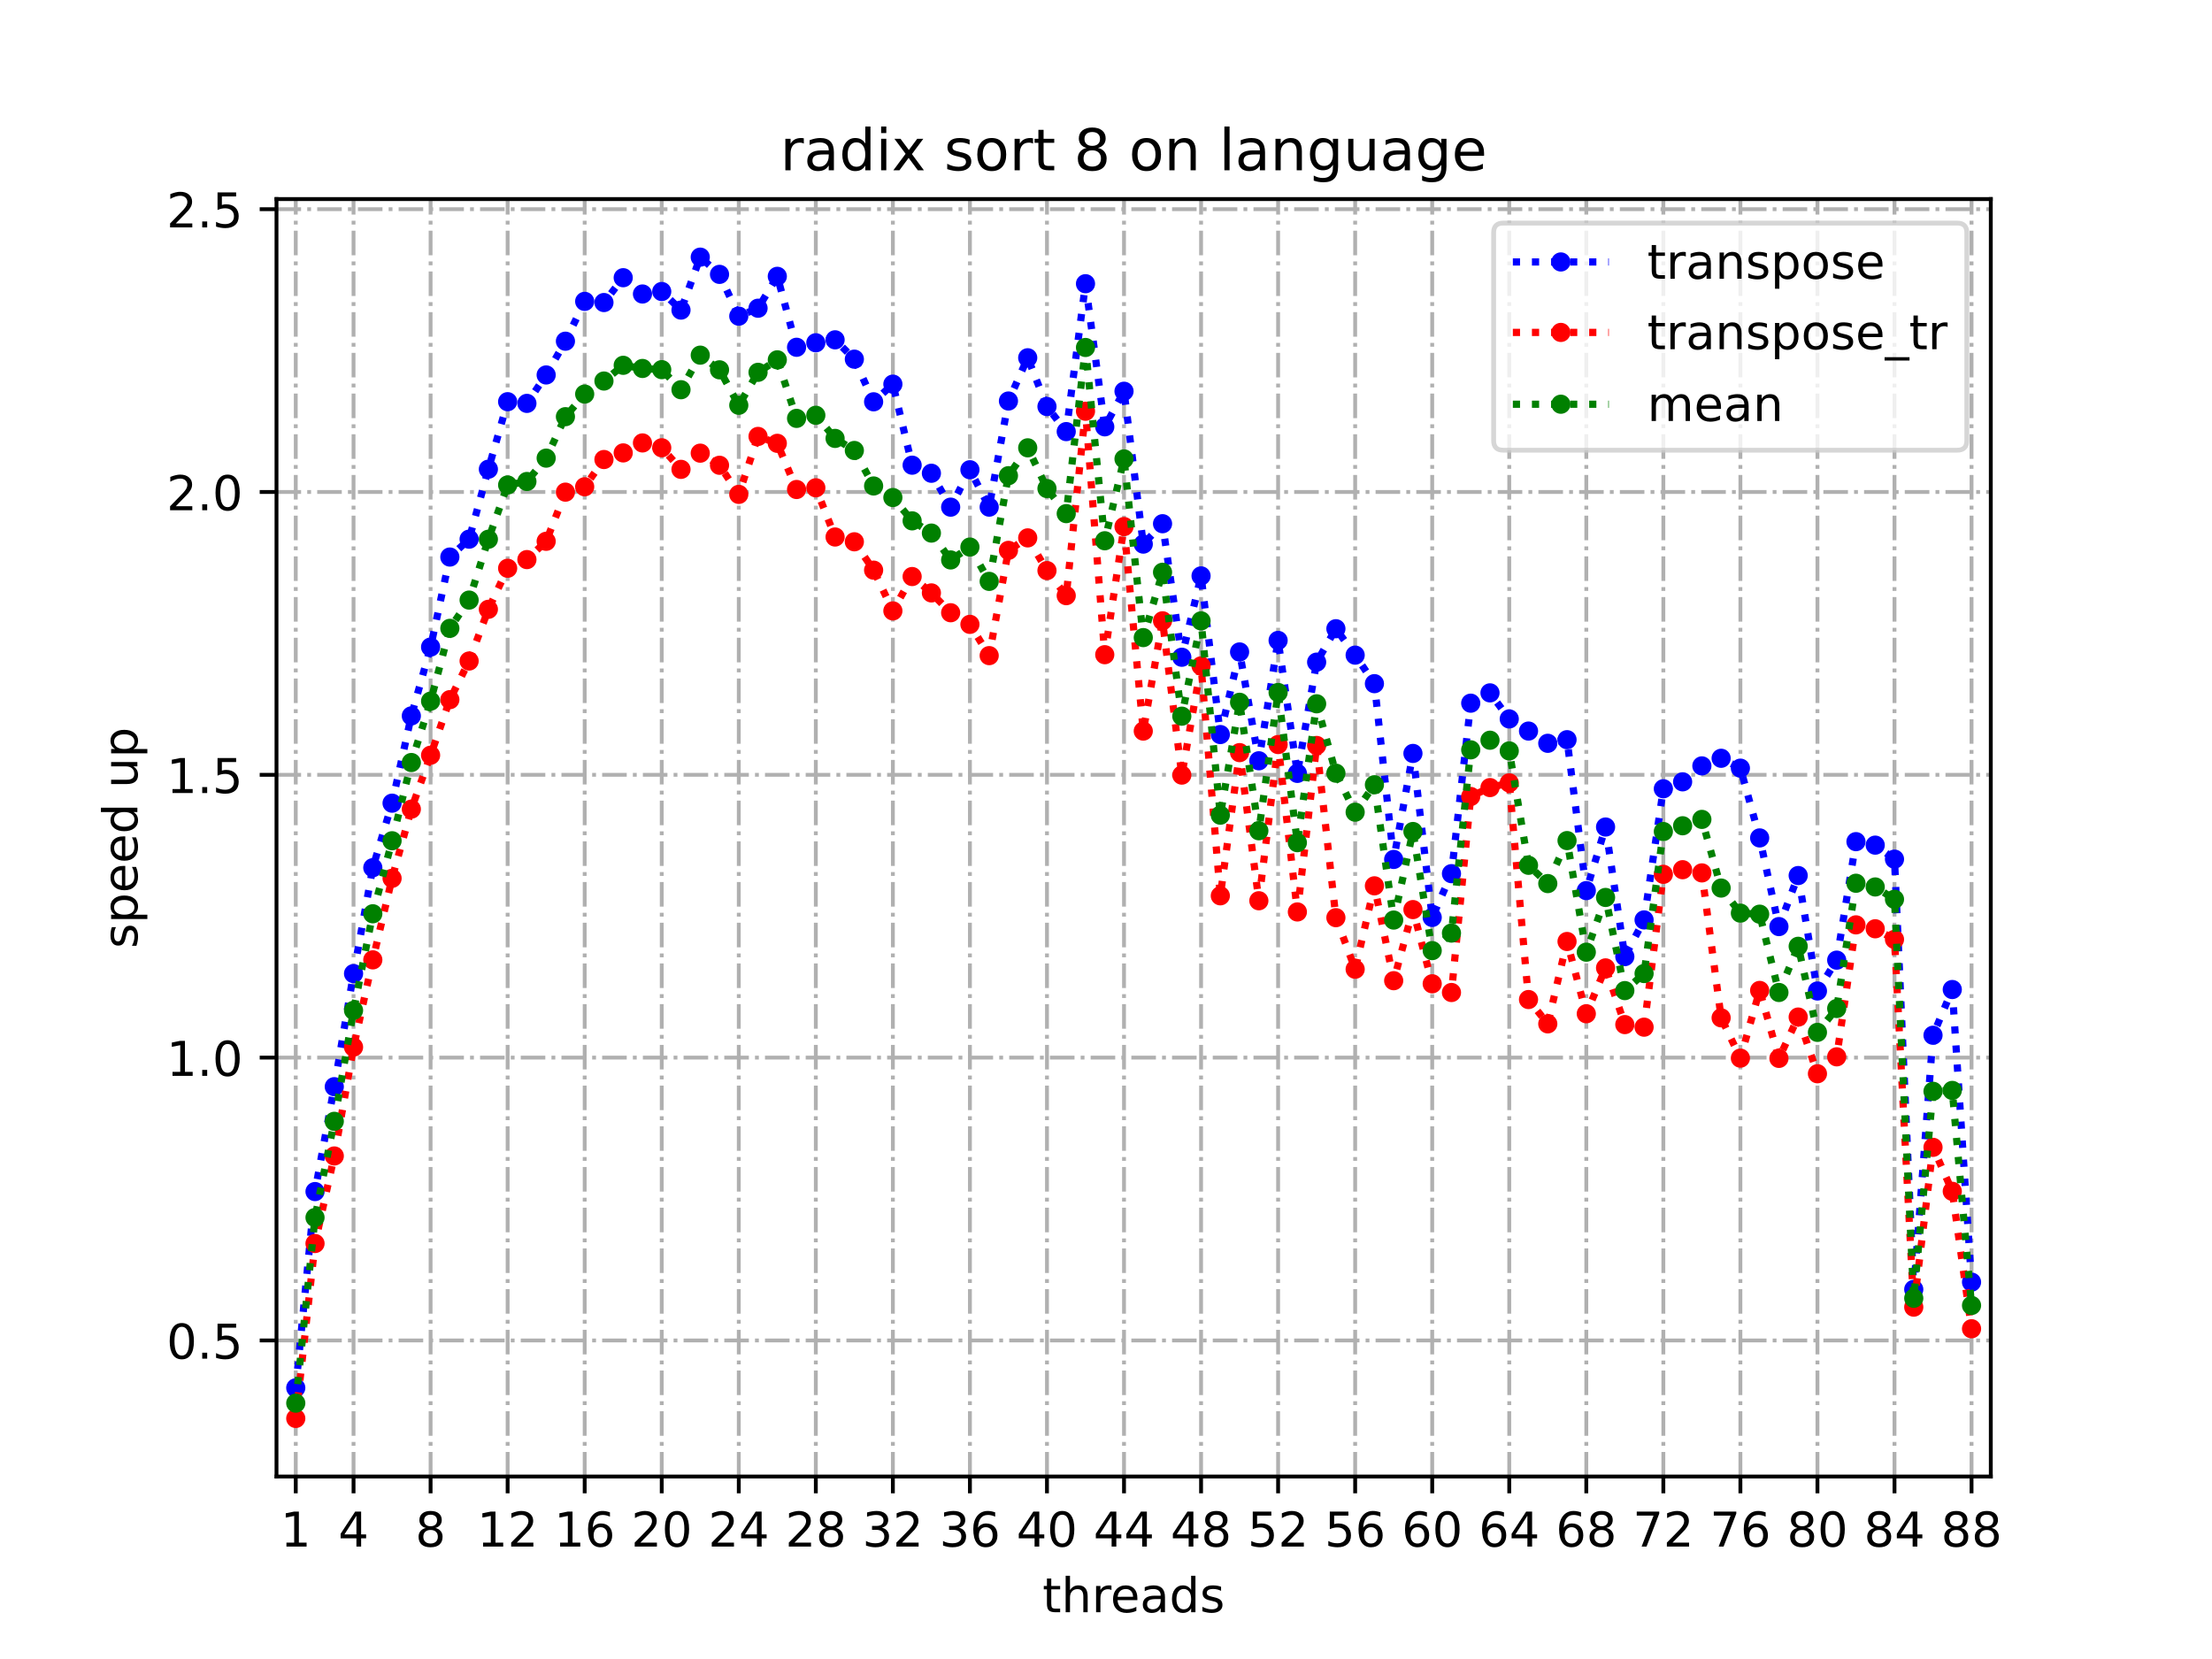 <?xml version="1.0" encoding="utf-8" standalone="no"?>
<!DOCTYPE svg PUBLIC "-//W3C//DTD SVG 1.1//EN"
  "http://www.w3.org/Graphics/SVG/1.1/DTD/svg11.dtd">
<!-- Created with matplotlib (https://matplotlib.org/) -->
<svg height="345.6pt" version="1.1" viewBox="0 0 460.8 345.6" width="460.8pt" xmlns="http://www.w3.org/2000/svg" xmlns:xlink="http://www.w3.org/1999/xlink">
 <defs>
  <style type="text/css">*{stroke-linecap:butt;stroke-linejoin:round;}</style>
 </defs>
 <g id="figure_1">
  <g id="patch_1">
   <path d="M 0 345.6 
L 460.8 345.6 
L 460.8 0 
L 0 0 
z
" style="fill:#ffffff;"/>
  </g>
  <g id="axes_1">
   <g id="patch_2">
    <path d="M 57.6 307.584 
L 414.72 307.584 
L 414.72 41.472 
L 57.6 41.472 
z
" style="fill:#ffffff;"/>
   </g>
   <g id="matplotlib.axis_1">
    <g id="xtick_1">
     <g id="line2d_1">
      <path clip-path="url(#p8b976b0061)" d="M 61.613 307.584 
L 61.613 41.472 
" style="fill:none;stroke:#b0b0b0;stroke-dasharray:5.12,1.28,0.8,1.28;stroke-dashoffset:0;stroke-width:0.8;"/>
     </g>
     <g id="line2d_2">
      <defs>
       <path d="M 0 0 
L 0 3.5 
" id="m4208e72a9f" style="stroke:#000000;stroke-width:0.8;"/>
      </defs>
      <g>
       <use style="stroke:#000000;stroke-width:0.8;" x="61.613" xlink:href="#m4208e72a9f" y="307.584"/>
      </g>
     </g>
     <g id="text_1">
      <!-- 1 -->
      <g transform="translate(58.431 322.182)scale(0.1 -0.1)">
       <defs>
        <path d="M 12.406 8.297 
L 28.516 8.297 
L 28.516 63.922 
L 10.984 60.406 
L 10.984 69.391 
L 28.422 72.906 
L 38.281 72.906 
L 38.281 8.297 
L 54.391 8.297 
L 54.391 0 
L 12.406 0 
z
" id="DejaVuSans-49"/>
       </defs>
       <use xlink:href="#DejaVuSans-49"/>
      </g>
     </g>
    </g>
    <g id="xtick_2">
     <g id="line2d_3">
      <path clip-path="url(#p8b976b0061)" d="M 73.65 307.584 
L 73.65 41.472 
" style="fill:none;stroke:#b0b0b0;stroke-dasharray:5.12,1.28,0.8,1.28;stroke-dashoffset:0;stroke-width:0.8;"/>
     </g>
     <g id="line2d_4">
      <g>
       <use style="stroke:#000000;stroke-width:0.8;" x="73.65" xlink:href="#m4208e72a9f" y="307.584"/>
      </g>
     </g>
     <g id="text_2">
      <!-- 4 -->
      <g transform="translate(70.469 322.182)scale(0.1 -0.1)">
       <defs>
        <path d="M 37.797 64.312 
L 12.891 25.391 
L 37.797 25.391 
z
M 35.203 72.906 
L 47.609 72.906 
L 47.609 25.391 
L 58.016 25.391 
L 58.016 17.188 
L 47.609 17.188 
L 47.609 0 
L 37.797 0 
L 37.797 17.188 
L 4.891 17.188 
L 4.891 26.703 
z
" id="DejaVuSans-52"/>
       </defs>
       <use xlink:href="#DejaVuSans-52"/>
      </g>
     </g>
    </g>
    <g id="xtick_3">
     <g id="line2d_5">
      <path clip-path="url(#p8b976b0061)" d="M 89.701 307.584 
L 89.701 41.472 
" style="fill:none;stroke:#b0b0b0;stroke-dasharray:5.12,1.28,0.8,1.28;stroke-dashoffset:0;stroke-width:0.8;"/>
     </g>
     <g id="line2d_6">
      <g>
       <use style="stroke:#000000;stroke-width:0.8;" x="89.701" xlink:href="#m4208e72a9f" y="307.584"/>
      </g>
     </g>
     <g id="text_3">
      <!-- 8 -->
      <g transform="translate(86.519 322.182)scale(0.1 -0.1)">
       <defs>
        <path d="M 31.781 34.625 
Q 24.75 34.625 20.719 30.859 
Q 16.703 27.094 16.703 20.516 
Q 16.703 13.922 20.719 10.156 
Q 24.75 6.391 31.781 6.391 
Q 38.812 6.391 42.859 10.172 
Q 46.922 13.969 46.922 20.516 
Q 46.922 27.094 42.891 30.859 
Q 38.875 34.625 31.781 34.625 
z
M 21.922 38.812 
Q 15.578 40.375 12.031 44.719 
Q 8.5 49.078 8.5 55.328 
Q 8.5 64.062 14.719 69.141 
Q 20.953 74.219 31.781 74.219 
Q 42.672 74.219 48.875 69.141 
Q 55.078 64.062 55.078 55.328 
Q 55.078 49.078 51.531 44.719 
Q 48 40.375 41.703 38.812 
Q 48.828 37.156 52.797 32.312 
Q 56.781 27.484 56.781 20.516 
Q 56.781 9.906 50.312 4.234 
Q 43.844 -1.422 31.781 -1.422 
Q 19.734 -1.422 13.25 4.234 
Q 6.781 9.906 6.781 20.516 
Q 6.781 27.484 10.781 32.312 
Q 14.797 37.156 21.922 38.812 
z
M 18.312 54.391 
Q 18.312 48.734 21.844 45.562 
Q 25.391 42.391 31.781 42.391 
Q 38.141 42.391 41.719 45.562 
Q 45.312 48.734 45.312 54.391 
Q 45.312 60.062 41.719 63.234 
Q 38.141 66.406 31.781 66.406 
Q 25.391 66.406 21.844 63.234 
Q 18.312 60.062 18.312 54.391 
z
" id="DejaVuSans-56"/>
       </defs>
       <use xlink:href="#DejaVuSans-56"/>
      </g>
     </g>
    </g>
    <g id="xtick_4">
     <g id="line2d_7">
      <path clip-path="url(#p8b976b0061)" d="M 105.751 307.584 
L 105.751 41.472 
" style="fill:none;stroke:#b0b0b0;stroke-dasharray:5.12,1.28,0.8,1.28;stroke-dashoffset:0;stroke-width:0.8;"/>
     </g>
     <g id="line2d_8">
      <g>
       <use style="stroke:#000000;stroke-width:0.8;" x="105.751" xlink:href="#m4208e72a9f" y="307.584"/>
      </g>
     </g>
     <g id="text_4">
      <!-- 12 -->
      <g transform="translate(99.389 322.182)scale(0.1 -0.1)">
       <defs>
        <path d="M 19.188 8.297 
L 53.609 8.297 
L 53.609 0 
L 7.328 0 
L 7.328 8.297 
Q 12.938 14.109 22.625 23.891 
Q 32.328 33.688 34.812 36.531 
Q 39.547 41.844 41.422 45.531 
Q 43.312 49.219 43.312 52.781 
Q 43.312 58.594 39.234 62.25 
Q 35.156 65.922 28.609 65.922 
Q 23.969 65.922 18.812 64.312 
Q 13.672 62.703 7.812 59.422 
L 7.812 69.391 
Q 13.766 71.781 18.938 73 
Q 24.125 74.219 28.422 74.219 
Q 39.75 74.219 46.484 68.547 
Q 53.219 62.891 53.219 53.422 
Q 53.219 48.922 51.531 44.891 
Q 49.859 40.875 45.406 35.406 
Q 44.188 33.984 37.641 27.219 
Q 31.109 20.453 19.188 8.297 
z
" id="DejaVuSans-50"/>
       </defs>
       <use xlink:href="#DejaVuSans-49"/>
       <use x="63.623" xlink:href="#DejaVuSans-50"/>
      </g>
     </g>
    </g>
    <g id="xtick_5">
     <g id="line2d_9">
      <path clip-path="url(#p8b976b0061)" d="M 121.801 307.584 
L 121.801 41.472 
" style="fill:none;stroke:#b0b0b0;stroke-dasharray:5.12,1.28,0.8,1.28;stroke-dashoffset:0;stroke-width:0.8;"/>
     </g>
     <g id="line2d_10">
      <g>
       <use style="stroke:#000000;stroke-width:0.8;" x="121.801" xlink:href="#m4208e72a9f" y="307.584"/>
      </g>
     </g>
     <g id="text_5">
      <!-- 16 -->
      <g transform="translate(115.439 322.182)scale(0.1 -0.1)">
       <defs>
        <path d="M 33.016 40.375 
Q 26.375 40.375 22.484 35.828 
Q 18.609 31.297 18.609 23.391 
Q 18.609 15.531 22.484 10.953 
Q 26.375 6.391 33.016 6.391 
Q 39.656 6.391 43.531 10.953 
Q 47.406 15.531 47.406 23.391 
Q 47.406 31.297 43.531 35.828 
Q 39.656 40.375 33.016 40.375 
z
M 52.594 71.297 
L 52.594 62.312 
Q 48.875 64.062 45.094 64.984 
Q 41.312 65.922 37.594 65.922 
Q 27.828 65.922 22.672 59.328 
Q 17.531 52.734 16.797 39.406 
Q 19.672 43.656 24.016 45.922 
Q 28.375 48.188 33.594 48.188 
Q 44.578 48.188 50.953 41.516 
Q 57.328 34.859 57.328 23.391 
Q 57.328 12.156 50.688 5.359 
Q 44.047 -1.422 33.016 -1.422 
Q 20.359 -1.422 13.672 8.266 
Q 6.984 17.969 6.984 36.375 
Q 6.984 53.656 15.188 63.938 
Q 23.391 74.219 37.203 74.219 
Q 40.922 74.219 44.703 73.484 
Q 48.484 72.75 52.594 71.297 
z
" id="DejaVuSans-54"/>
       </defs>
       <use xlink:href="#DejaVuSans-49"/>
       <use x="63.623" xlink:href="#DejaVuSans-54"/>
      </g>
     </g>
    </g>
    <g id="xtick_6">
     <g id="line2d_11">
      <path clip-path="url(#p8b976b0061)" d="M 137.852 307.584 
L 137.852 41.472 
" style="fill:none;stroke:#b0b0b0;stroke-dasharray:5.12,1.28,0.8,1.28;stroke-dashoffset:0;stroke-width:0.8;"/>
     </g>
     <g id="line2d_12">
      <g>
       <use style="stroke:#000000;stroke-width:0.8;" x="137.852" xlink:href="#m4208e72a9f" y="307.584"/>
      </g>
     </g>
     <g id="text_6">
      <!-- 20 -->
      <g transform="translate(131.489 322.182)scale(0.1 -0.1)">
       <defs>
        <path d="M 31.781 66.406 
Q 24.172 66.406 20.328 58.906 
Q 16.5 51.422 16.5 36.375 
Q 16.5 21.391 20.328 13.891 
Q 24.172 6.391 31.781 6.391 
Q 39.453 6.391 43.281 13.891 
Q 47.125 21.391 47.125 36.375 
Q 47.125 51.422 43.281 58.906 
Q 39.453 66.406 31.781 66.406 
z
M 31.781 74.219 
Q 44.047 74.219 50.516 64.516 
Q 56.984 54.828 56.984 36.375 
Q 56.984 17.969 50.516 8.266 
Q 44.047 -1.422 31.781 -1.422 
Q 19.531 -1.422 13.062 8.266 
Q 6.594 17.969 6.594 36.375 
Q 6.594 54.828 13.062 64.516 
Q 19.531 74.219 31.781 74.219 
z
" id="DejaVuSans-48"/>
       </defs>
       <use xlink:href="#DejaVuSans-50"/>
       <use x="63.623" xlink:href="#DejaVuSans-48"/>
      </g>
     </g>
    </g>
    <g id="xtick_7">
     <g id="line2d_13">
      <path clip-path="url(#p8b976b0061)" d="M 153.902 307.584 
L 153.902 41.472 
" style="fill:none;stroke:#b0b0b0;stroke-dasharray:5.12,1.28,0.8,1.28;stroke-dashoffset:0;stroke-width:0.8;"/>
     </g>
     <g id="line2d_14">
      <g>
       <use style="stroke:#000000;stroke-width:0.8;" x="153.902" xlink:href="#m4208e72a9f" y="307.584"/>
      </g>
     </g>
     <g id="text_7">
      <!-- 24 -->
      <g transform="translate(147.54 322.182)scale(0.1 -0.1)">
       <use xlink:href="#DejaVuSans-50"/>
       <use x="63.623" xlink:href="#DejaVuSans-52"/>
      </g>
     </g>
    </g>
    <g id="xtick_8">
     <g id="line2d_15">
      <path clip-path="url(#p8b976b0061)" d="M 169.952 307.584 
L 169.952 41.472 
" style="fill:none;stroke:#b0b0b0;stroke-dasharray:5.12,1.28,0.8,1.28;stroke-dashoffset:0;stroke-width:0.8;"/>
     </g>
     <g id="line2d_16">
      <g>
       <use style="stroke:#000000;stroke-width:0.8;" x="169.952" xlink:href="#m4208e72a9f" y="307.584"/>
      </g>
     </g>
     <g id="text_8">
      <!-- 28 -->
      <g transform="translate(163.59 322.182)scale(0.1 -0.1)">
       <use xlink:href="#DejaVuSans-50"/>
       <use x="63.623" xlink:href="#DejaVuSans-56"/>
      </g>
     </g>
    </g>
    <g id="xtick_9">
     <g id="line2d_17">
      <path clip-path="url(#p8b976b0061)" d="M 186.003 307.584 
L 186.003 41.472 
" style="fill:none;stroke:#b0b0b0;stroke-dasharray:5.12,1.28,0.8,1.28;stroke-dashoffset:0;stroke-width:0.8;"/>
     </g>
     <g id="line2d_18">
      <g>
       <use style="stroke:#000000;stroke-width:0.8;" x="186.003" xlink:href="#m4208e72a9f" y="307.584"/>
      </g>
     </g>
     <g id="text_9">
      <!-- 32 -->
      <g transform="translate(179.64 322.182)scale(0.1 -0.1)">
       <defs>
        <path d="M 40.578 39.312 
Q 47.656 37.797 51.625 33 
Q 55.609 28.219 55.609 21.188 
Q 55.609 10.406 48.188 4.484 
Q 40.766 -1.422 27.094 -1.422 
Q 22.516 -1.422 17.656 -0.516 
Q 12.797 0.391 7.625 2.203 
L 7.625 11.719 
Q 11.719 9.328 16.594 8.109 
Q 21.484 6.891 26.812 6.891 
Q 36.078 6.891 40.938 10.547 
Q 45.797 14.203 45.797 21.188 
Q 45.797 27.641 41.281 31.266 
Q 36.766 34.906 28.719 34.906 
L 20.219 34.906 
L 20.219 43.016 
L 29.109 43.016 
Q 36.375 43.016 40.234 45.922 
Q 44.094 48.828 44.094 54.297 
Q 44.094 59.906 40.109 62.906 
Q 36.141 65.922 28.719 65.922 
Q 24.656 65.922 20.016 65.031 
Q 15.375 64.156 9.812 62.312 
L 9.812 71.094 
Q 15.438 72.656 20.344 73.438 
Q 25.25 74.219 29.594 74.219 
Q 40.828 74.219 47.359 69.109 
Q 53.906 64.016 53.906 55.328 
Q 53.906 49.266 50.438 45.094 
Q 46.969 40.922 40.578 39.312 
z
" id="DejaVuSans-51"/>
       </defs>
       <use xlink:href="#DejaVuSans-51"/>
       <use x="63.623" xlink:href="#DejaVuSans-50"/>
      </g>
     </g>
    </g>
    <g id="xtick_10">
     <g id="line2d_19">
      <path clip-path="url(#p8b976b0061)" d="M 202.053 307.584 
L 202.053 41.472 
" style="fill:none;stroke:#b0b0b0;stroke-dasharray:5.12,1.28,0.8,1.28;stroke-dashoffset:0;stroke-width:0.8;"/>
     </g>
     <g id="line2d_20">
      <g>
       <use style="stroke:#000000;stroke-width:0.8;" x="202.053" xlink:href="#m4208e72a9f" y="307.584"/>
      </g>
     </g>
     <g id="text_10">
      <!-- 36 -->
      <g transform="translate(195.691 322.182)scale(0.1 -0.1)">
       <use xlink:href="#DejaVuSans-51"/>
       <use x="63.623" xlink:href="#DejaVuSans-54"/>
      </g>
     </g>
    </g>
    <g id="xtick_11">
     <g id="line2d_21">
      <path clip-path="url(#p8b976b0061)" d="M 218.103 307.584 
L 218.103 41.472 
" style="fill:none;stroke:#b0b0b0;stroke-dasharray:5.12,1.28,0.8,1.28;stroke-dashoffset:0;stroke-width:0.8;"/>
     </g>
     <g id="line2d_22">
      <g>
       <use style="stroke:#000000;stroke-width:0.8;" x="218.103" xlink:href="#m4208e72a9f" y="307.584"/>
      </g>
     </g>
     <g id="text_11">
      <!-- 40 -->
      <g transform="translate(211.741 322.182)scale(0.1 -0.1)">
       <use xlink:href="#DejaVuSans-52"/>
       <use x="63.623" xlink:href="#DejaVuSans-48"/>
      </g>
     </g>
    </g>
    <g id="xtick_12">
     <g id="line2d_23">
      <path clip-path="url(#p8b976b0061)" d="M 234.154 307.584 
L 234.154 41.472 
" style="fill:none;stroke:#b0b0b0;stroke-dasharray:5.12,1.28,0.8,1.28;stroke-dashoffset:0;stroke-width:0.8;"/>
     </g>
     <g id="line2d_24">
      <g>
       <use style="stroke:#000000;stroke-width:0.8;" x="234.154" xlink:href="#m4208e72a9f" y="307.584"/>
      </g>
     </g>
     <g id="text_12">
      <!-- 44 -->
      <g transform="translate(227.791 322.182)scale(0.1 -0.1)">
       <use xlink:href="#DejaVuSans-52"/>
       <use x="63.623" xlink:href="#DejaVuSans-52"/>
      </g>
     </g>
    </g>
    <g id="xtick_13">
     <g id="line2d_25">
      <path clip-path="url(#p8b976b0061)" d="M 250.204 307.584 
L 250.204 41.472 
" style="fill:none;stroke:#b0b0b0;stroke-dasharray:5.12,1.28,0.8,1.28;stroke-dashoffset:0;stroke-width:0.8;"/>
     </g>
     <g id="line2d_26">
      <g>
       <use style="stroke:#000000;stroke-width:0.8;" x="250.204" xlink:href="#m4208e72a9f" y="307.584"/>
      </g>
     </g>
     <g id="text_13">
      <!-- 48 -->
      <g transform="translate(243.842 322.182)scale(0.1 -0.1)">
       <use xlink:href="#DejaVuSans-52"/>
       <use x="63.623" xlink:href="#DejaVuSans-56"/>
      </g>
     </g>
    </g>
    <g id="xtick_14">
     <g id="line2d_27">
      <path clip-path="url(#p8b976b0061)" d="M 266.254 307.584 
L 266.254 41.472 
" style="fill:none;stroke:#b0b0b0;stroke-dasharray:5.12,1.28,0.8,1.28;stroke-dashoffset:0;stroke-width:0.8;"/>
     </g>
     <g id="line2d_28">
      <g>
       <use style="stroke:#000000;stroke-width:0.8;" x="266.254" xlink:href="#m4208e72a9f" y="307.584"/>
      </g>
     </g>
     <g id="text_14">
      <!-- 52 -->
      <g transform="translate(259.892 322.182)scale(0.1 -0.1)">
       <defs>
        <path d="M 10.797 72.906 
L 49.516 72.906 
L 49.516 64.594 
L 19.828 64.594 
L 19.828 46.734 
Q 21.969 47.469 24.109 47.828 
Q 26.266 48.188 28.422 48.188 
Q 40.625 48.188 47.75 41.5 
Q 54.891 34.812 54.891 23.391 
Q 54.891 11.625 47.562 5.094 
Q 40.234 -1.422 26.906 -1.422 
Q 22.312 -1.422 17.547 -0.641 
Q 12.797 0.141 7.719 1.703 
L 7.719 11.625 
Q 12.109 9.234 16.797 8.062 
Q 21.484 6.891 26.703 6.891 
Q 35.156 6.891 40.078 11.328 
Q 45.016 15.766 45.016 23.391 
Q 45.016 31 40.078 35.438 
Q 35.156 39.891 26.703 39.891 
Q 22.75 39.891 18.812 39.016 
Q 14.891 38.141 10.797 36.281 
z
" id="DejaVuSans-53"/>
       </defs>
       <use xlink:href="#DejaVuSans-53"/>
       <use x="63.623" xlink:href="#DejaVuSans-50"/>
      </g>
     </g>
    </g>
    <g id="xtick_15">
     <g id="line2d_29">
      <path clip-path="url(#p8b976b0061)" d="M 282.305 307.584 
L 282.305 41.472 
" style="fill:none;stroke:#b0b0b0;stroke-dasharray:5.12,1.28,0.8,1.28;stroke-dashoffset:0;stroke-width:0.8;"/>
     </g>
     <g id="line2d_30">
      <g>
       <use style="stroke:#000000;stroke-width:0.8;" x="282.305" xlink:href="#m4208e72a9f" y="307.584"/>
      </g>
     </g>
     <g id="text_15">
      <!-- 56 -->
      <g transform="translate(275.942 322.182)scale(0.1 -0.1)">
       <use xlink:href="#DejaVuSans-53"/>
       <use x="63.623" xlink:href="#DejaVuSans-54"/>
      </g>
     </g>
    </g>
    <g id="xtick_16">
     <g id="line2d_31">
      <path clip-path="url(#p8b976b0061)" d="M 298.355 307.584 
L 298.355 41.472 
" style="fill:none;stroke:#b0b0b0;stroke-dasharray:5.12,1.28,0.8,1.28;stroke-dashoffset:0;stroke-width:0.8;"/>
     </g>
     <g id="line2d_32">
      <g>
       <use style="stroke:#000000;stroke-width:0.8;" x="298.355" xlink:href="#m4208e72a9f" y="307.584"/>
      </g>
     </g>
     <g id="text_16">
      <!-- 60 -->
      <g transform="translate(291.993 322.182)scale(0.1 -0.1)">
       <use xlink:href="#DejaVuSans-54"/>
       <use x="63.623" xlink:href="#DejaVuSans-48"/>
      </g>
     </g>
    </g>
    <g id="xtick_17">
     <g id="line2d_33">
      <path clip-path="url(#p8b976b0061)" d="M 314.405 307.584 
L 314.405 41.472 
" style="fill:none;stroke:#b0b0b0;stroke-dasharray:5.12,1.28,0.8,1.28;stroke-dashoffset:0;stroke-width:0.8;"/>
     </g>
     <g id="line2d_34">
      <g>
       <use style="stroke:#000000;stroke-width:0.8;" x="314.405" xlink:href="#m4208e72a9f" y="307.584"/>
      </g>
     </g>
     <g id="text_17">
      <!-- 64 -->
      <g transform="translate(308.043 322.182)scale(0.1 -0.1)">
       <use xlink:href="#DejaVuSans-54"/>
       <use x="63.623" xlink:href="#DejaVuSans-52"/>
      </g>
     </g>
    </g>
    <g id="xtick_18">
     <g id="line2d_35">
      <path clip-path="url(#p8b976b0061)" d="M 330.456 307.584 
L 330.456 41.472 
" style="fill:none;stroke:#b0b0b0;stroke-dasharray:5.12,1.28,0.8,1.28;stroke-dashoffset:0;stroke-width:0.8;"/>
     </g>
     <g id="line2d_36">
      <g>
       <use style="stroke:#000000;stroke-width:0.8;" x="330.456" xlink:href="#m4208e72a9f" y="307.584"/>
      </g>
     </g>
     <g id="text_18">
      <!-- 68 -->
      <g transform="translate(324.093 322.182)scale(0.1 -0.1)">
       <use xlink:href="#DejaVuSans-54"/>
       <use x="63.623" xlink:href="#DejaVuSans-56"/>
      </g>
     </g>
    </g>
    <g id="xtick_19">
     <g id="line2d_37">
      <path clip-path="url(#p8b976b0061)" d="M 346.506 307.584 
L 346.506 41.472 
" style="fill:none;stroke:#b0b0b0;stroke-dasharray:5.12,1.28,0.8,1.28;stroke-dashoffset:0;stroke-width:0.8;"/>
     </g>
     <g id="line2d_38">
      <g>
       <use style="stroke:#000000;stroke-width:0.8;" x="346.506" xlink:href="#m4208e72a9f" y="307.584"/>
      </g>
     </g>
     <g id="text_19">
      <!-- 72 -->
      <g transform="translate(340.144 322.182)scale(0.1 -0.1)">
       <defs>
        <path d="M 8.203 72.906 
L 55.078 72.906 
L 55.078 68.703 
L 28.609 0 
L 18.312 0 
L 43.219 64.594 
L 8.203 64.594 
z
" id="DejaVuSans-55"/>
       </defs>
       <use xlink:href="#DejaVuSans-55"/>
       <use x="63.623" xlink:href="#DejaVuSans-50"/>
      </g>
     </g>
    </g>
    <g id="xtick_20">
     <g id="line2d_39">
      <path clip-path="url(#p8b976b0061)" d="M 362.556 307.584 
L 362.556 41.472 
" style="fill:none;stroke:#b0b0b0;stroke-dasharray:5.12,1.28,0.8,1.28;stroke-dashoffset:0;stroke-width:0.8;"/>
     </g>
     <g id="line2d_40">
      <g>
       <use style="stroke:#000000;stroke-width:0.8;" x="362.556" xlink:href="#m4208e72a9f" y="307.584"/>
      </g>
     </g>
     <g id="text_20">
      <!-- 76 -->
      <g transform="translate(356.194 322.182)scale(0.1 -0.1)">
       <use xlink:href="#DejaVuSans-55"/>
       <use x="63.623" xlink:href="#DejaVuSans-54"/>
      </g>
     </g>
    </g>
    <g id="xtick_21">
     <g id="line2d_41">
      <path clip-path="url(#p8b976b0061)" d="M 378.607 307.584 
L 378.607 41.472 
" style="fill:none;stroke:#b0b0b0;stroke-dasharray:5.12,1.28,0.8,1.28;stroke-dashoffset:0;stroke-width:0.8;"/>
     </g>
     <g id="line2d_42">
      <g>
       <use style="stroke:#000000;stroke-width:0.8;" x="378.607" xlink:href="#m4208e72a9f" y="307.584"/>
      </g>
     </g>
     <g id="text_21">
      <!-- 80 -->
      <g transform="translate(372.244 322.182)scale(0.1 -0.1)">
       <use xlink:href="#DejaVuSans-56"/>
       <use x="63.623" xlink:href="#DejaVuSans-48"/>
      </g>
     </g>
    </g>
    <g id="xtick_22">
     <g id="line2d_43">
      <path clip-path="url(#p8b976b0061)" d="M 394.657 307.584 
L 394.657 41.472 
" style="fill:none;stroke:#b0b0b0;stroke-dasharray:5.12,1.28,0.8,1.28;stroke-dashoffset:0;stroke-width:0.8;"/>
     </g>
     <g id="line2d_44">
      <g>
       <use style="stroke:#000000;stroke-width:0.8;" x="394.657" xlink:href="#m4208e72a9f" y="307.584"/>
      </g>
     </g>
     <g id="text_22">
      <!-- 84 -->
      <g transform="translate(388.295 322.182)scale(0.1 -0.1)">
       <use xlink:href="#DejaVuSans-56"/>
       <use x="63.623" xlink:href="#DejaVuSans-52"/>
      </g>
     </g>
    </g>
    <g id="xtick_23">
     <g id="line2d_45">
      <path clip-path="url(#p8b976b0061)" d="M 410.707 307.584 
L 410.707 41.472 
" style="fill:none;stroke:#b0b0b0;stroke-dasharray:5.12,1.28,0.8,1.28;stroke-dashoffset:0;stroke-width:0.8;"/>
     </g>
     <g id="line2d_46">
      <g>
       <use style="stroke:#000000;stroke-width:0.8;" x="410.707" xlink:href="#m4208e72a9f" y="307.584"/>
      </g>
     </g>
     <g id="text_23">
      <!-- 88 -->
      <g transform="translate(404.345 322.182)scale(0.1 -0.1)">
       <use xlink:href="#DejaVuSans-56"/>
       <use x="63.623" xlink:href="#DejaVuSans-56"/>
      </g>
     </g>
    </g>
    <g id="text_24">
     <!-- threads -->
     <g transform="translate(217.169 335.861)scale(0.1 -0.1)">
      <defs>
       <path d="M 18.312 70.219 
L 18.312 54.688 
L 36.812 54.688 
L 36.812 47.703 
L 18.312 47.703 
L 18.312 18.016 
Q 18.312 11.328 20.141 9.422 
Q 21.969 7.516 27.594 7.516 
L 36.812 7.516 
L 36.812 0 
L 27.594 0 
Q 17.188 0 13.234 3.875 
Q 9.281 7.766 9.281 18.016 
L 9.281 47.703 
L 2.688 47.703 
L 2.688 54.688 
L 9.281 54.688 
L 9.281 70.219 
z
" id="DejaVuSans-116"/>
       <path d="M 54.891 33.016 
L 54.891 0 
L 45.906 0 
L 45.906 32.719 
Q 45.906 40.484 42.875 44.328 
Q 39.844 48.188 33.797 48.188 
Q 26.516 48.188 22.312 43.547 
Q 18.109 38.922 18.109 30.906 
L 18.109 0 
L 9.078 0 
L 9.078 75.984 
L 18.109 75.984 
L 18.109 46.188 
Q 21.344 51.125 25.703 53.562 
Q 30.078 56 35.797 56 
Q 45.219 56 50.047 50.172 
Q 54.891 44.344 54.891 33.016 
z
" id="DejaVuSans-104"/>
       <path d="M 41.109 46.297 
Q 39.594 47.172 37.812 47.578 
Q 36.031 48 33.891 48 
Q 26.266 48 22.188 43.047 
Q 18.109 38.094 18.109 28.812 
L 18.109 0 
L 9.078 0 
L 9.078 54.688 
L 18.109 54.688 
L 18.109 46.188 
Q 20.953 51.172 25.484 53.578 
Q 30.031 56 36.531 56 
Q 37.453 56 38.578 55.875 
Q 39.703 55.766 41.062 55.516 
z
" id="DejaVuSans-114"/>
       <path d="M 56.203 29.594 
L 56.203 25.203 
L 14.891 25.203 
Q 15.484 15.922 20.484 11.062 
Q 25.484 6.203 34.422 6.203 
Q 39.594 6.203 44.453 7.469 
Q 49.312 8.734 54.109 11.281 
L 54.109 2.781 
Q 49.266 0.734 44.188 -0.344 
Q 39.109 -1.422 33.891 -1.422 
Q 20.797 -1.422 13.156 6.188 
Q 5.516 13.812 5.516 26.812 
Q 5.516 40.234 12.766 48.109 
Q 20.016 56 32.328 56 
Q 43.359 56 49.781 48.891 
Q 56.203 41.797 56.203 29.594 
z
M 47.219 32.234 
Q 47.125 39.594 43.094 43.984 
Q 39.062 48.391 32.422 48.391 
Q 24.906 48.391 20.391 44.141 
Q 15.875 39.891 15.188 32.172 
z
" id="DejaVuSans-101"/>
       <path d="M 34.281 27.484 
Q 23.391 27.484 19.188 25 
Q 14.984 22.516 14.984 16.5 
Q 14.984 11.719 18.141 8.906 
Q 21.297 6.109 26.703 6.109 
Q 34.188 6.109 38.703 11.406 
Q 43.219 16.703 43.219 25.484 
L 43.219 27.484 
z
M 52.203 31.203 
L 52.203 0 
L 43.219 0 
L 43.219 8.297 
Q 40.141 3.328 35.547 0.953 
Q 30.953 -1.422 24.312 -1.422 
Q 15.922 -1.422 10.953 3.297 
Q 6 8.016 6 15.922 
Q 6 25.141 12.172 29.828 
Q 18.359 34.516 30.609 34.516 
L 43.219 34.516 
L 43.219 35.406 
Q 43.219 41.609 39.141 45 
Q 35.062 48.391 27.688 48.391 
Q 23 48.391 18.547 47.266 
Q 14.109 46.141 10.016 43.891 
L 10.016 52.203 
Q 14.938 54.109 19.578 55.047 
Q 24.219 56 28.609 56 
Q 40.484 56 46.344 49.844 
Q 52.203 43.703 52.203 31.203 
z
" id="DejaVuSans-97"/>
       <path d="M 45.406 46.391 
L 45.406 75.984 
L 54.391 75.984 
L 54.391 0 
L 45.406 0 
L 45.406 8.203 
Q 42.578 3.328 38.25 0.953 
Q 33.938 -1.422 27.875 -1.422 
Q 17.969 -1.422 11.734 6.484 
Q 5.516 14.406 5.516 27.297 
Q 5.516 40.188 11.734 48.094 
Q 17.969 56 27.875 56 
Q 33.938 56 38.25 53.625 
Q 42.578 51.266 45.406 46.391 
z
M 14.797 27.297 
Q 14.797 17.391 18.875 11.75 
Q 22.953 6.109 30.078 6.109 
Q 37.203 6.109 41.297 11.75 
Q 45.406 17.391 45.406 27.297 
Q 45.406 37.203 41.297 42.844 
Q 37.203 48.484 30.078 48.484 
Q 22.953 48.484 18.875 42.844 
Q 14.797 37.203 14.797 27.297 
z
" id="DejaVuSans-100"/>
       <path d="M 44.281 53.078 
L 44.281 44.578 
Q 40.484 46.531 36.375 47.5 
Q 32.281 48.484 27.875 48.484 
Q 21.188 48.484 17.844 46.438 
Q 14.5 44.391 14.5 40.281 
Q 14.5 37.156 16.891 35.375 
Q 19.281 33.594 26.516 31.984 
L 29.594 31.297 
Q 39.156 29.25 43.188 25.516 
Q 47.219 21.781 47.219 15.094 
Q 47.219 7.469 41.188 3.016 
Q 35.156 -1.422 24.609 -1.422 
Q 20.219 -1.422 15.453 -0.562 
Q 10.688 0.297 5.422 2 
L 5.422 11.281 
Q 10.406 8.688 15.234 7.391 
Q 20.062 6.109 24.812 6.109 
Q 31.156 6.109 34.562 8.281 
Q 37.984 10.453 37.984 14.406 
Q 37.984 18.062 35.516 20.016 
Q 33.062 21.969 24.703 23.781 
L 21.578 24.516 
Q 13.234 26.266 9.516 29.906 
Q 5.812 33.547 5.812 39.891 
Q 5.812 47.609 11.281 51.797 
Q 16.75 56 26.812 56 
Q 31.781 56 36.172 55.266 
Q 40.578 54.547 44.281 53.078 
z
" id="DejaVuSans-115"/>
      </defs>
      <use xlink:href="#DejaVuSans-116"/>
      <use x="39.209" xlink:href="#DejaVuSans-104"/>
      <use x="102.588" xlink:href="#DejaVuSans-114"/>
      <use x="141.451" xlink:href="#DejaVuSans-101"/>
      <use x="202.975" xlink:href="#DejaVuSans-97"/>
      <use x="264.254" xlink:href="#DejaVuSans-100"/>
      <use x="327.73" xlink:href="#DejaVuSans-115"/>
     </g>
    </g>
   </g>
   <g id="matplotlib.axis_2">
    <g id="ytick_1">
     <g id="line2d_47">
      <path clip-path="url(#p8b976b0061)" d="M 57.6 279.236 
L 414.72 279.236 
" style="fill:none;stroke:#b0b0b0;stroke-dasharray:5.12,1.28,0.8,1.28;stroke-dashoffset:0;stroke-width:0.8;"/>
     </g>
     <g id="line2d_48">
      <defs>
       <path d="M 0 0 
L -3.5 0 
" id="m8b3f1c1bc9" style="stroke:#000000;stroke-width:0.8;"/>
      </defs>
      <g>
       <use style="stroke:#000000;stroke-width:0.8;" x="57.6" xlink:href="#m8b3f1c1bc9" y="279.236"/>
      </g>
     </g>
     <g id="text_25">
      <!-- 0.5 -->
      <g transform="translate(34.697 283.035)scale(0.1 -0.1)">
       <defs>
        <path d="M 10.688 12.406 
L 21 12.406 
L 21 0 
L 10.688 0 
z
" id="DejaVuSans-46"/>
       </defs>
       <use xlink:href="#DejaVuSans-48"/>
       <use x="63.623" xlink:href="#DejaVuSans-46"/>
       <use x="95.41" xlink:href="#DejaVuSans-53"/>
      </g>
     </g>
    </g>
    <g id="ytick_2">
     <g id="line2d_49">
      <path clip-path="url(#p8b976b0061)" d="M 57.6 220.321 
L 414.72 220.321 
" style="fill:none;stroke:#b0b0b0;stroke-dasharray:5.12,1.28,0.8,1.28;stroke-dashoffset:0;stroke-width:0.8;"/>
     </g>
     <g id="line2d_50">
      <g>
       <use style="stroke:#000000;stroke-width:0.8;" x="57.6" xlink:href="#m8b3f1c1bc9" y="220.321"/>
      </g>
     </g>
     <g id="text_26">
      <!-- 1.0 -->
      <g transform="translate(34.697 224.12)scale(0.1 -0.1)">
       <use xlink:href="#DejaVuSans-49"/>
       <use x="63.623" xlink:href="#DejaVuSans-46"/>
       <use x="95.41" xlink:href="#DejaVuSans-48"/>
      </g>
     </g>
    </g>
    <g id="ytick_3">
     <g id="line2d_51">
      <path clip-path="url(#p8b976b0061)" d="M 57.6 161.406 
L 414.72 161.406 
" style="fill:none;stroke:#b0b0b0;stroke-dasharray:5.12,1.28,0.8,1.28;stroke-dashoffset:0;stroke-width:0.8;"/>
     </g>
     <g id="line2d_52">
      <g>
       <use style="stroke:#000000;stroke-width:0.8;" x="57.6" xlink:href="#m8b3f1c1bc9" y="161.406"/>
      </g>
     </g>
     <g id="text_27">
      <!-- 1.5 -->
      <g transform="translate(34.697 165.205)scale(0.1 -0.1)">
       <use xlink:href="#DejaVuSans-49"/>
       <use x="63.623" xlink:href="#DejaVuSans-46"/>
       <use x="95.41" xlink:href="#DejaVuSans-53"/>
      </g>
     </g>
    </g>
    <g id="ytick_4">
     <g id="line2d_53">
      <path clip-path="url(#p8b976b0061)" d="M 57.6 102.491 
L 414.72 102.491 
" style="fill:none;stroke:#b0b0b0;stroke-dasharray:5.12,1.28,0.8,1.28;stroke-dashoffset:0;stroke-width:0.8;"/>
     </g>
     <g id="line2d_54">
      <g>
       <use style="stroke:#000000;stroke-width:0.8;" x="57.6" xlink:href="#m8b3f1c1bc9" y="102.491"/>
      </g>
     </g>
     <g id="text_28">
      <!-- 2.0 -->
      <g transform="translate(34.697 106.291)scale(0.1 -0.1)">
       <use xlink:href="#DejaVuSans-50"/>
       <use x="63.623" xlink:href="#DejaVuSans-46"/>
       <use x="95.41" xlink:href="#DejaVuSans-48"/>
      </g>
     </g>
    </g>
    <g id="ytick_5">
     <g id="line2d_55">
      <path clip-path="url(#p8b976b0061)" d="M 57.6 43.576 
L 414.72 43.576 
" style="fill:none;stroke:#b0b0b0;stroke-dasharray:5.12,1.28,0.8,1.28;stroke-dashoffset:0;stroke-width:0.8;"/>
     </g>
     <g id="line2d_56">
      <g>
       <use style="stroke:#000000;stroke-width:0.8;" x="57.6" xlink:href="#m8b3f1c1bc9" y="43.576"/>
      </g>
     </g>
     <g id="text_29">
      <!-- 2.5 -->
      <g transform="translate(34.697 47.376)scale(0.1 -0.1)">
       <use xlink:href="#DejaVuSans-50"/>
       <use x="63.623" xlink:href="#DejaVuSans-46"/>
       <use x="95.41" xlink:href="#DejaVuSans-53"/>
      </g>
     </g>
    </g>
    <g id="text_30">
     <!-- speed up -->
     <g transform="translate(28.617 197.566)rotate(-90)scale(0.1 -0.1)">
      <defs>
       <path d="M 18.109 8.203 
L 18.109 -20.797 
L 9.078 -20.797 
L 9.078 54.688 
L 18.109 54.688 
L 18.109 46.391 
Q 20.953 51.266 25.266 53.625 
Q 29.594 56 35.594 56 
Q 45.562 56 51.781 48.094 
Q 58.016 40.188 58.016 27.297 
Q 58.016 14.406 51.781 6.484 
Q 45.562 -1.422 35.594 -1.422 
Q 29.594 -1.422 25.266 0.953 
Q 20.953 3.328 18.109 8.203 
z
M 48.688 27.297 
Q 48.688 37.203 44.609 42.844 
Q 40.531 48.484 33.406 48.484 
Q 26.266 48.484 22.188 42.844 
Q 18.109 37.203 18.109 27.297 
Q 18.109 17.391 22.188 11.75 
Q 26.266 6.109 33.406 6.109 
Q 40.531 6.109 44.609 11.75 
Q 48.688 17.391 48.688 27.297 
z
" id="DejaVuSans-112"/>
       <path id="DejaVuSans-32"/>
       <path d="M 8.5 21.578 
L 8.5 54.688 
L 17.484 54.688 
L 17.484 21.922 
Q 17.484 14.156 20.5 10.266 
Q 23.531 6.391 29.594 6.391 
Q 36.859 6.391 41.078 11.031 
Q 45.312 15.672 45.312 23.688 
L 45.312 54.688 
L 54.297 54.688 
L 54.297 0 
L 45.312 0 
L 45.312 8.406 
Q 42.047 3.422 37.719 1 
Q 33.406 -1.422 27.688 -1.422 
Q 18.266 -1.422 13.375 4.438 
Q 8.5 10.297 8.5 21.578 
z
M 31.109 56 
z
" id="DejaVuSans-117"/>
      </defs>
      <use xlink:href="#DejaVuSans-115"/>
      <use x="52.1" xlink:href="#DejaVuSans-112"/>
      <use x="115.576" xlink:href="#DejaVuSans-101"/>
      <use x="177.1" xlink:href="#DejaVuSans-101"/>
      <use x="238.623" xlink:href="#DejaVuSans-100"/>
      <use x="302.1" xlink:href="#DejaVuSans-32"/>
      <use x="333.887" xlink:href="#DejaVuSans-117"/>
      <use x="397.266" xlink:href="#DejaVuSans-112"/>
     </g>
    </g>
   </g>
   <g id="line2d_57">
    <path clip-path="url(#p8b976b0061)" d="M 61.613 289.113 
L 65.625 248.227 
L 69.638 226.378 
L 73.65 202.82 
L 77.663 180.759 
L 81.676 167.317 
L 85.688 149.135 
L 89.701 134.794 
L 93.713 116.043 
L 97.726 112.318 
L 101.738 97.743 
L 105.751 83.681 
L 109.764 84.033 
L 113.776 78.11 
L 117.789 71.079 
L 121.801 62.783 
L 125.814 63.025 
L 129.827 57.852 
L 133.839 61.245 
L 137.852 60.729 
L 141.864 64.597 
L 145.877 53.568 
L 149.889 57.157 
L 153.902 65.863 
L 157.915 64.209 
L 161.927 57.565 
L 165.94 72.344 
L 169.952 71.406 
L 173.965 70.792 
L 177.978 74.821 
L 181.99 83.703 
L 186.003 80.026 
L 190.015 96.906 
L 194.028 98.588 
L 198.04 105.65 
L 202.053 97.856 
L 206.066 105.643 
L 210.078 83.538 
L 214.091 74.532 
L 218.103 84.693 
L 222.116 89.91 
L 226.129 59.104 
L 230.141 88.916 
L 234.154 81.505 
L 238.166 113.346 
L 242.179 109.1 
L 246.191 136.917 
L 250.204 119.968 
L 254.217 153.02 
L 258.229 135.813 
L 262.242 158.486 
L 266.254 133.412 
L 270.267 161.11 
L 274.28 137.936 
L 278.292 130.976 
L 282.305 136.477 
L 286.317 142.42 
L 290.33 179.037 
L 294.342 156.954 
L 298.355 191.123 
L 302.368 182 
L 306.38 146.485 
L 310.393 144.337 
L 314.405 149.768 
L 318.418 152.295 
L 322.431 154.845 
L 326.443 154.092 
L 330.456 185.53 
L 334.468 172.282 
L 338.481 199.279 
L 342.493 191.634 
L 346.506 164.315 
L 350.519 162.869 
L 354.531 159.549 
L 358.544 157.965 
L 362.556 160.022 
L 366.569 174.555 
L 370.582 193.023 
L 374.594 182.392 
L 378.607 206.442 
L 382.619 200.017 
L 386.632 175.33 
L 390.644 176.058 
L 394.657 178.977 
L 398.67 268.602 
L 402.682 215.662 
L 406.695 206.137 
L 410.707 267.091 
" style="fill:none;stroke:#0000ff;stroke-dasharray:1.5,2.475;stroke-dashoffset:0;stroke-width:1.5;"/>
    <defs>
     <path d="M 0 1.5 
C 0.398 1.5 0.779 1.342 1.061 1.061 
C 1.342 0.779 1.5 0.398 1.5 0 
C 1.5 -0.398 1.342 -0.779 1.061 -1.061 
C 0.779 -1.342 0.398 -1.5 0 -1.5 
C -0.398 -1.5 -0.779 -1.342 -1.061 -1.061 
C -1.342 -0.779 -1.5 -0.398 -1.5 0 
C -1.5 0.398 -1.342 0.779 -1.061 1.061 
C -0.779 1.342 -0.398 1.5 0 1.5 
z
" id="m60ed4c6ba2" style="stroke:#0000ff;"/>
    </defs>
    <g clip-path="url(#p8b976b0061)">
     <use style="fill:#0000ff;stroke:#0000ff;" x="61.613" xlink:href="#m60ed4c6ba2" y="289.113"/>
     <use style="fill:#0000ff;stroke:#0000ff;" x="65.625" xlink:href="#m60ed4c6ba2" y="248.227"/>
     <use style="fill:#0000ff;stroke:#0000ff;" x="69.638" xlink:href="#m60ed4c6ba2" y="226.378"/>
     <use style="fill:#0000ff;stroke:#0000ff;" x="73.65" xlink:href="#m60ed4c6ba2" y="202.82"/>
     <use style="fill:#0000ff;stroke:#0000ff;" x="77.663" xlink:href="#m60ed4c6ba2" y="180.759"/>
     <use style="fill:#0000ff;stroke:#0000ff;" x="81.676" xlink:href="#m60ed4c6ba2" y="167.317"/>
     <use style="fill:#0000ff;stroke:#0000ff;" x="85.688" xlink:href="#m60ed4c6ba2" y="149.135"/>
     <use style="fill:#0000ff;stroke:#0000ff;" x="89.701" xlink:href="#m60ed4c6ba2" y="134.794"/>
     <use style="fill:#0000ff;stroke:#0000ff;" x="93.713" xlink:href="#m60ed4c6ba2" y="116.043"/>
     <use style="fill:#0000ff;stroke:#0000ff;" x="97.726" xlink:href="#m60ed4c6ba2" y="112.318"/>
     <use style="fill:#0000ff;stroke:#0000ff;" x="101.738" xlink:href="#m60ed4c6ba2" y="97.743"/>
     <use style="fill:#0000ff;stroke:#0000ff;" x="105.751" xlink:href="#m60ed4c6ba2" y="83.681"/>
     <use style="fill:#0000ff;stroke:#0000ff;" x="109.764" xlink:href="#m60ed4c6ba2" y="84.033"/>
     <use style="fill:#0000ff;stroke:#0000ff;" x="113.776" xlink:href="#m60ed4c6ba2" y="78.11"/>
     <use style="fill:#0000ff;stroke:#0000ff;" x="117.789" xlink:href="#m60ed4c6ba2" y="71.079"/>
     <use style="fill:#0000ff;stroke:#0000ff;" x="121.801" xlink:href="#m60ed4c6ba2" y="62.783"/>
     <use style="fill:#0000ff;stroke:#0000ff;" x="125.814" xlink:href="#m60ed4c6ba2" y="63.025"/>
     <use style="fill:#0000ff;stroke:#0000ff;" x="129.827" xlink:href="#m60ed4c6ba2" y="57.852"/>
     <use style="fill:#0000ff;stroke:#0000ff;" x="133.839" xlink:href="#m60ed4c6ba2" y="61.245"/>
     <use style="fill:#0000ff;stroke:#0000ff;" x="137.852" xlink:href="#m60ed4c6ba2" y="60.729"/>
     <use style="fill:#0000ff;stroke:#0000ff;" x="141.864" xlink:href="#m60ed4c6ba2" y="64.597"/>
     <use style="fill:#0000ff;stroke:#0000ff;" x="145.877" xlink:href="#m60ed4c6ba2" y="53.568"/>
     <use style="fill:#0000ff;stroke:#0000ff;" x="149.889" xlink:href="#m60ed4c6ba2" y="57.157"/>
     <use style="fill:#0000ff;stroke:#0000ff;" x="153.902" xlink:href="#m60ed4c6ba2" y="65.863"/>
     <use style="fill:#0000ff;stroke:#0000ff;" x="157.915" xlink:href="#m60ed4c6ba2" y="64.209"/>
     <use style="fill:#0000ff;stroke:#0000ff;" x="161.927" xlink:href="#m60ed4c6ba2" y="57.565"/>
     <use style="fill:#0000ff;stroke:#0000ff;" x="165.94" xlink:href="#m60ed4c6ba2" y="72.344"/>
     <use style="fill:#0000ff;stroke:#0000ff;" x="169.952" xlink:href="#m60ed4c6ba2" y="71.406"/>
     <use style="fill:#0000ff;stroke:#0000ff;" x="173.965" xlink:href="#m60ed4c6ba2" y="70.792"/>
     <use style="fill:#0000ff;stroke:#0000ff;" x="177.978" xlink:href="#m60ed4c6ba2" y="74.821"/>
     <use style="fill:#0000ff;stroke:#0000ff;" x="181.99" xlink:href="#m60ed4c6ba2" y="83.703"/>
     <use style="fill:#0000ff;stroke:#0000ff;" x="186.003" xlink:href="#m60ed4c6ba2" y="80.026"/>
     <use style="fill:#0000ff;stroke:#0000ff;" x="190.015" xlink:href="#m60ed4c6ba2" y="96.906"/>
     <use style="fill:#0000ff;stroke:#0000ff;" x="194.028" xlink:href="#m60ed4c6ba2" y="98.588"/>
     <use style="fill:#0000ff;stroke:#0000ff;" x="198.04" xlink:href="#m60ed4c6ba2" y="105.65"/>
     <use style="fill:#0000ff;stroke:#0000ff;" x="202.053" xlink:href="#m60ed4c6ba2" y="97.856"/>
     <use style="fill:#0000ff;stroke:#0000ff;" x="206.066" xlink:href="#m60ed4c6ba2" y="105.643"/>
     <use style="fill:#0000ff;stroke:#0000ff;" x="210.078" xlink:href="#m60ed4c6ba2" y="83.538"/>
     <use style="fill:#0000ff;stroke:#0000ff;" x="214.091" xlink:href="#m60ed4c6ba2" y="74.532"/>
     <use style="fill:#0000ff;stroke:#0000ff;" x="218.103" xlink:href="#m60ed4c6ba2" y="84.693"/>
     <use style="fill:#0000ff;stroke:#0000ff;" x="222.116" xlink:href="#m60ed4c6ba2" y="89.91"/>
     <use style="fill:#0000ff;stroke:#0000ff;" x="226.129" xlink:href="#m60ed4c6ba2" y="59.104"/>
     <use style="fill:#0000ff;stroke:#0000ff;" x="230.141" xlink:href="#m60ed4c6ba2" y="88.916"/>
     <use style="fill:#0000ff;stroke:#0000ff;" x="234.154" xlink:href="#m60ed4c6ba2" y="81.505"/>
     <use style="fill:#0000ff;stroke:#0000ff;" x="238.166" xlink:href="#m60ed4c6ba2" y="113.346"/>
     <use style="fill:#0000ff;stroke:#0000ff;" x="242.179" xlink:href="#m60ed4c6ba2" y="109.1"/>
     <use style="fill:#0000ff;stroke:#0000ff;" x="246.191" xlink:href="#m60ed4c6ba2" y="136.917"/>
     <use style="fill:#0000ff;stroke:#0000ff;" x="250.204" xlink:href="#m60ed4c6ba2" y="119.968"/>
     <use style="fill:#0000ff;stroke:#0000ff;" x="254.217" xlink:href="#m60ed4c6ba2" y="153.02"/>
     <use style="fill:#0000ff;stroke:#0000ff;" x="258.229" xlink:href="#m60ed4c6ba2" y="135.813"/>
     <use style="fill:#0000ff;stroke:#0000ff;" x="262.242" xlink:href="#m60ed4c6ba2" y="158.486"/>
     <use style="fill:#0000ff;stroke:#0000ff;" x="266.254" xlink:href="#m60ed4c6ba2" y="133.412"/>
     <use style="fill:#0000ff;stroke:#0000ff;" x="270.267" xlink:href="#m60ed4c6ba2" y="161.11"/>
     <use style="fill:#0000ff;stroke:#0000ff;" x="274.28" xlink:href="#m60ed4c6ba2" y="137.936"/>
     <use style="fill:#0000ff;stroke:#0000ff;" x="278.292" xlink:href="#m60ed4c6ba2" y="130.976"/>
     <use style="fill:#0000ff;stroke:#0000ff;" x="282.305" xlink:href="#m60ed4c6ba2" y="136.477"/>
     <use style="fill:#0000ff;stroke:#0000ff;" x="286.317" xlink:href="#m60ed4c6ba2" y="142.42"/>
     <use style="fill:#0000ff;stroke:#0000ff;" x="290.33" xlink:href="#m60ed4c6ba2" y="179.037"/>
     <use style="fill:#0000ff;stroke:#0000ff;" x="294.342" xlink:href="#m60ed4c6ba2" y="156.954"/>
     <use style="fill:#0000ff;stroke:#0000ff;" x="298.355" xlink:href="#m60ed4c6ba2" y="191.123"/>
     <use style="fill:#0000ff;stroke:#0000ff;" x="302.368" xlink:href="#m60ed4c6ba2" y="182"/>
     <use style="fill:#0000ff;stroke:#0000ff;" x="306.38" xlink:href="#m60ed4c6ba2" y="146.485"/>
     <use style="fill:#0000ff;stroke:#0000ff;" x="310.393" xlink:href="#m60ed4c6ba2" y="144.337"/>
     <use style="fill:#0000ff;stroke:#0000ff;" x="314.405" xlink:href="#m60ed4c6ba2" y="149.768"/>
     <use style="fill:#0000ff;stroke:#0000ff;" x="318.418" xlink:href="#m60ed4c6ba2" y="152.295"/>
     <use style="fill:#0000ff;stroke:#0000ff;" x="322.431" xlink:href="#m60ed4c6ba2" y="154.845"/>
     <use style="fill:#0000ff;stroke:#0000ff;" x="326.443" xlink:href="#m60ed4c6ba2" y="154.092"/>
     <use style="fill:#0000ff;stroke:#0000ff;" x="330.456" xlink:href="#m60ed4c6ba2" y="185.53"/>
     <use style="fill:#0000ff;stroke:#0000ff;" x="334.468" xlink:href="#m60ed4c6ba2" y="172.282"/>
     <use style="fill:#0000ff;stroke:#0000ff;" x="338.481" xlink:href="#m60ed4c6ba2" y="199.279"/>
     <use style="fill:#0000ff;stroke:#0000ff;" x="342.493" xlink:href="#m60ed4c6ba2" y="191.634"/>
     <use style="fill:#0000ff;stroke:#0000ff;" x="346.506" xlink:href="#m60ed4c6ba2" y="164.315"/>
     <use style="fill:#0000ff;stroke:#0000ff;" x="350.519" xlink:href="#m60ed4c6ba2" y="162.869"/>
     <use style="fill:#0000ff;stroke:#0000ff;" x="354.531" xlink:href="#m60ed4c6ba2" y="159.549"/>
     <use style="fill:#0000ff;stroke:#0000ff;" x="358.544" xlink:href="#m60ed4c6ba2" y="157.965"/>
     <use style="fill:#0000ff;stroke:#0000ff;" x="362.556" xlink:href="#m60ed4c6ba2" y="160.022"/>
     <use style="fill:#0000ff;stroke:#0000ff;" x="366.569" xlink:href="#m60ed4c6ba2" y="174.555"/>
     <use style="fill:#0000ff;stroke:#0000ff;" x="370.582" xlink:href="#m60ed4c6ba2" y="193.023"/>
     <use style="fill:#0000ff;stroke:#0000ff;" x="374.594" xlink:href="#m60ed4c6ba2" y="182.392"/>
     <use style="fill:#0000ff;stroke:#0000ff;" x="378.607" xlink:href="#m60ed4c6ba2" y="206.442"/>
     <use style="fill:#0000ff;stroke:#0000ff;" x="382.619" xlink:href="#m60ed4c6ba2" y="200.017"/>
     <use style="fill:#0000ff;stroke:#0000ff;" x="386.632" xlink:href="#m60ed4c6ba2" y="175.33"/>
     <use style="fill:#0000ff;stroke:#0000ff;" x="390.644" xlink:href="#m60ed4c6ba2" y="176.058"/>
     <use style="fill:#0000ff;stroke:#0000ff;" x="394.657" xlink:href="#m60ed4c6ba2" y="178.977"/>
     <use style="fill:#0000ff;stroke:#0000ff;" x="398.67" xlink:href="#m60ed4c6ba2" y="268.602"/>
     <use style="fill:#0000ff;stroke:#0000ff;" x="402.682" xlink:href="#m60ed4c6ba2" y="215.662"/>
     <use style="fill:#0000ff;stroke:#0000ff;" x="406.695" xlink:href="#m60ed4c6ba2" y="206.137"/>
     <use style="fill:#0000ff;stroke:#0000ff;" x="410.707" xlink:href="#m60ed4c6ba2" y="267.091"/>
    </g>
   </g>
   <g id="line2d_58">
    <path clip-path="url(#p8b976b0061)" d="M 61.613 295.488 
L 65.625 259.047 
L 69.638 240.811 
L 73.65 218.136 
L 77.663 199.955 
L 81.676 182.972 
L 85.688 168.559 
L 89.701 157.327 
L 93.713 145.751 
L 97.726 137.701 
L 101.738 126.93 
L 105.751 118.381 
L 109.764 116.573 
L 113.776 112.762 
L 117.789 102.523 
L 121.801 101.404 
L 125.814 95.727 
L 129.827 94.349 
L 133.839 92.271 
L 137.852 93.28 
L 141.864 97.776 
L 145.877 94.402 
L 149.889 96.926 
L 153.902 102.989 
L 157.915 90.915 
L 161.927 92.354 
L 165.94 101.971 
L 169.952 101.616 
L 173.965 111.868 
L 177.978 112.866 
L 181.99 118.774 
L 186.003 127.262 
L 190.015 120.103 
L 194.028 123.514 
L 198.04 127.645 
L 202.053 130.066 
L 206.066 136.579 
L 210.078 114.652 
L 214.091 112.051 
L 218.103 118.862 
L 222.116 124.087 
L 226.129 85.668 
L 230.141 136.384 
L 234.154 109.695 
L 238.166 152.298 
L 242.179 129.328 
L 246.191 161.468 
L 250.204 138.714 
L 254.217 186.613 
L 258.229 156.784 
L 262.242 187.644 
L 266.254 155.103 
L 270.267 189.976 
L 274.28 155.296 
L 278.292 191.167 
L 282.305 201.908 
L 286.317 184.535 
L 290.33 204.296 
L 294.342 189.484 
L 298.355 204.941 
L 302.368 206.757 
L 306.38 165.924 
L 310.393 164.067 
L 314.405 163.089 
L 318.418 208.221 
L 322.431 213.288 
L 326.443 196.129 
L 330.456 211.183 
L 334.468 201.63 
L 338.481 213.442 
L 342.493 213.979 
L 346.506 182.139 
L 350.519 181.175 
L 354.531 181.841 
L 358.544 212.035 
L 362.556 220.431 
L 366.569 206.325 
L 370.582 220.48 
L 374.594 211.872 
L 378.607 223.681 
L 382.619 220.157 
L 386.632 192.666 
L 390.644 193.483 
L 394.657 195.693 
L 398.67 272.299 
L 402.682 239.012 
L 406.695 248.173 
L 410.707 276.804 
" style="fill:none;stroke:#ff0000;stroke-dasharray:1.5,2.475;stroke-dashoffset:0;stroke-width:1.5;"/>
    <defs>
     <path d="M 0 1.5 
C 0.398 1.5 0.779 1.342 1.061 1.061 
C 1.342 0.779 1.5 0.398 1.5 0 
C 1.5 -0.398 1.342 -0.779 1.061 -1.061 
C 0.779 -1.342 0.398 -1.5 0 -1.5 
C -0.398 -1.5 -0.779 -1.342 -1.061 -1.061 
C -1.342 -0.779 -1.5 -0.398 -1.5 0 
C -1.5 0.398 -1.342 0.779 -1.061 1.061 
C -0.779 1.342 -0.398 1.5 0 1.5 
z
" id="m79edc9244c" style="stroke:#ff0000;"/>
    </defs>
    <g clip-path="url(#p8b976b0061)">
     <use style="fill:#ff0000;stroke:#ff0000;" x="61.613" xlink:href="#m79edc9244c" y="295.488"/>
     <use style="fill:#ff0000;stroke:#ff0000;" x="65.625" xlink:href="#m79edc9244c" y="259.047"/>
     <use style="fill:#ff0000;stroke:#ff0000;" x="69.638" xlink:href="#m79edc9244c" y="240.811"/>
     <use style="fill:#ff0000;stroke:#ff0000;" x="73.65" xlink:href="#m79edc9244c" y="218.136"/>
     <use style="fill:#ff0000;stroke:#ff0000;" x="77.663" xlink:href="#m79edc9244c" y="199.955"/>
     <use style="fill:#ff0000;stroke:#ff0000;" x="81.676" xlink:href="#m79edc9244c" y="182.972"/>
     <use style="fill:#ff0000;stroke:#ff0000;" x="85.688" xlink:href="#m79edc9244c" y="168.559"/>
     <use style="fill:#ff0000;stroke:#ff0000;" x="89.701" xlink:href="#m79edc9244c" y="157.327"/>
     <use style="fill:#ff0000;stroke:#ff0000;" x="93.713" xlink:href="#m79edc9244c" y="145.751"/>
     <use style="fill:#ff0000;stroke:#ff0000;" x="97.726" xlink:href="#m79edc9244c" y="137.701"/>
     <use style="fill:#ff0000;stroke:#ff0000;" x="101.738" xlink:href="#m79edc9244c" y="126.93"/>
     <use style="fill:#ff0000;stroke:#ff0000;" x="105.751" xlink:href="#m79edc9244c" y="118.381"/>
     <use style="fill:#ff0000;stroke:#ff0000;" x="109.764" xlink:href="#m79edc9244c" y="116.573"/>
     <use style="fill:#ff0000;stroke:#ff0000;" x="113.776" xlink:href="#m79edc9244c" y="112.762"/>
     <use style="fill:#ff0000;stroke:#ff0000;" x="117.789" xlink:href="#m79edc9244c" y="102.523"/>
     <use style="fill:#ff0000;stroke:#ff0000;" x="121.801" xlink:href="#m79edc9244c" y="101.404"/>
     <use style="fill:#ff0000;stroke:#ff0000;" x="125.814" xlink:href="#m79edc9244c" y="95.727"/>
     <use style="fill:#ff0000;stroke:#ff0000;" x="129.827" xlink:href="#m79edc9244c" y="94.349"/>
     <use style="fill:#ff0000;stroke:#ff0000;" x="133.839" xlink:href="#m79edc9244c" y="92.271"/>
     <use style="fill:#ff0000;stroke:#ff0000;" x="137.852" xlink:href="#m79edc9244c" y="93.28"/>
     <use style="fill:#ff0000;stroke:#ff0000;" x="141.864" xlink:href="#m79edc9244c" y="97.776"/>
     <use style="fill:#ff0000;stroke:#ff0000;" x="145.877" xlink:href="#m79edc9244c" y="94.402"/>
     <use style="fill:#ff0000;stroke:#ff0000;" x="149.889" xlink:href="#m79edc9244c" y="96.926"/>
     <use style="fill:#ff0000;stroke:#ff0000;" x="153.902" xlink:href="#m79edc9244c" y="102.989"/>
     <use style="fill:#ff0000;stroke:#ff0000;" x="157.915" xlink:href="#m79edc9244c" y="90.915"/>
     <use style="fill:#ff0000;stroke:#ff0000;" x="161.927" xlink:href="#m79edc9244c" y="92.354"/>
     <use style="fill:#ff0000;stroke:#ff0000;" x="165.94" xlink:href="#m79edc9244c" y="101.971"/>
     <use style="fill:#ff0000;stroke:#ff0000;" x="169.952" xlink:href="#m79edc9244c" y="101.616"/>
     <use style="fill:#ff0000;stroke:#ff0000;" x="173.965" xlink:href="#m79edc9244c" y="111.868"/>
     <use style="fill:#ff0000;stroke:#ff0000;" x="177.978" xlink:href="#m79edc9244c" y="112.866"/>
     <use style="fill:#ff0000;stroke:#ff0000;" x="181.99" xlink:href="#m79edc9244c" y="118.774"/>
     <use style="fill:#ff0000;stroke:#ff0000;" x="186.003" xlink:href="#m79edc9244c" y="127.262"/>
     <use style="fill:#ff0000;stroke:#ff0000;" x="190.015" xlink:href="#m79edc9244c" y="120.103"/>
     <use style="fill:#ff0000;stroke:#ff0000;" x="194.028" xlink:href="#m79edc9244c" y="123.514"/>
     <use style="fill:#ff0000;stroke:#ff0000;" x="198.04" xlink:href="#m79edc9244c" y="127.645"/>
     <use style="fill:#ff0000;stroke:#ff0000;" x="202.053" xlink:href="#m79edc9244c" y="130.066"/>
     <use style="fill:#ff0000;stroke:#ff0000;" x="206.066" xlink:href="#m79edc9244c" y="136.579"/>
     <use style="fill:#ff0000;stroke:#ff0000;" x="210.078" xlink:href="#m79edc9244c" y="114.652"/>
     <use style="fill:#ff0000;stroke:#ff0000;" x="214.091" xlink:href="#m79edc9244c" y="112.051"/>
     <use style="fill:#ff0000;stroke:#ff0000;" x="218.103" xlink:href="#m79edc9244c" y="118.862"/>
     <use style="fill:#ff0000;stroke:#ff0000;" x="222.116" xlink:href="#m79edc9244c" y="124.087"/>
     <use style="fill:#ff0000;stroke:#ff0000;" x="226.129" xlink:href="#m79edc9244c" y="85.668"/>
     <use style="fill:#ff0000;stroke:#ff0000;" x="230.141" xlink:href="#m79edc9244c" y="136.384"/>
     <use style="fill:#ff0000;stroke:#ff0000;" x="234.154" xlink:href="#m79edc9244c" y="109.695"/>
     <use style="fill:#ff0000;stroke:#ff0000;" x="238.166" xlink:href="#m79edc9244c" y="152.298"/>
     <use style="fill:#ff0000;stroke:#ff0000;" x="242.179" xlink:href="#m79edc9244c" y="129.328"/>
     <use style="fill:#ff0000;stroke:#ff0000;" x="246.191" xlink:href="#m79edc9244c" y="161.468"/>
     <use style="fill:#ff0000;stroke:#ff0000;" x="250.204" xlink:href="#m79edc9244c" y="138.714"/>
     <use style="fill:#ff0000;stroke:#ff0000;" x="254.217" xlink:href="#m79edc9244c" y="186.613"/>
     <use style="fill:#ff0000;stroke:#ff0000;" x="258.229" xlink:href="#m79edc9244c" y="156.784"/>
     <use style="fill:#ff0000;stroke:#ff0000;" x="262.242" xlink:href="#m79edc9244c" y="187.644"/>
     <use style="fill:#ff0000;stroke:#ff0000;" x="266.254" xlink:href="#m79edc9244c" y="155.103"/>
     <use style="fill:#ff0000;stroke:#ff0000;" x="270.267" xlink:href="#m79edc9244c" y="189.976"/>
     <use style="fill:#ff0000;stroke:#ff0000;" x="274.28" xlink:href="#m79edc9244c" y="155.296"/>
     <use style="fill:#ff0000;stroke:#ff0000;" x="278.292" xlink:href="#m79edc9244c" y="191.167"/>
     <use style="fill:#ff0000;stroke:#ff0000;" x="282.305" xlink:href="#m79edc9244c" y="201.908"/>
     <use style="fill:#ff0000;stroke:#ff0000;" x="286.317" xlink:href="#m79edc9244c" y="184.535"/>
     <use style="fill:#ff0000;stroke:#ff0000;" x="290.33" xlink:href="#m79edc9244c" y="204.296"/>
     <use style="fill:#ff0000;stroke:#ff0000;" x="294.342" xlink:href="#m79edc9244c" y="189.484"/>
     <use style="fill:#ff0000;stroke:#ff0000;" x="298.355" xlink:href="#m79edc9244c" y="204.941"/>
     <use style="fill:#ff0000;stroke:#ff0000;" x="302.368" xlink:href="#m79edc9244c" y="206.757"/>
     <use style="fill:#ff0000;stroke:#ff0000;" x="306.38" xlink:href="#m79edc9244c" y="165.924"/>
     <use style="fill:#ff0000;stroke:#ff0000;" x="310.393" xlink:href="#m79edc9244c" y="164.067"/>
     <use style="fill:#ff0000;stroke:#ff0000;" x="314.405" xlink:href="#m79edc9244c" y="163.089"/>
     <use style="fill:#ff0000;stroke:#ff0000;" x="318.418" xlink:href="#m79edc9244c" y="208.221"/>
     <use style="fill:#ff0000;stroke:#ff0000;" x="322.431" xlink:href="#m79edc9244c" y="213.288"/>
     <use style="fill:#ff0000;stroke:#ff0000;" x="326.443" xlink:href="#m79edc9244c" y="196.129"/>
     <use style="fill:#ff0000;stroke:#ff0000;" x="330.456" xlink:href="#m79edc9244c" y="211.183"/>
     <use style="fill:#ff0000;stroke:#ff0000;" x="334.468" xlink:href="#m79edc9244c" y="201.63"/>
     <use style="fill:#ff0000;stroke:#ff0000;" x="338.481" xlink:href="#m79edc9244c" y="213.442"/>
     <use style="fill:#ff0000;stroke:#ff0000;" x="342.493" xlink:href="#m79edc9244c" y="213.979"/>
     <use style="fill:#ff0000;stroke:#ff0000;" x="346.506" xlink:href="#m79edc9244c" y="182.139"/>
     <use style="fill:#ff0000;stroke:#ff0000;" x="350.519" xlink:href="#m79edc9244c" y="181.175"/>
     <use style="fill:#ff0000;stroke:#ff0000;" x="354.531" xlink:href="#m79edc9244c" y="181.841"/>
     <use style="fill:#ff0000;stroke:#ff0000;" x="358.544" xlink:href="#m79edc9244c" y="212.035"/>
     <use style="fill:#ff0000;stroke:#ff0000;" x="362.556" xlink:href="#m79edc9244c" y="220.431"/>
     <use style="fill:#ff0000;stroke:#ff0000;" x="366.569" xlink:href="#m79edc9244c" y="206.325"/>
     <use style="fill:#ff0000;stroke:#ff0000;" x="370.582" xlink:href="#m79edc9244c" y="220.48"/>
     <use style="fill:#ff0000;stroke:#ff0000;" x="374.594" xlink:href="#m79edc9244c" y="211.872"/>
     <use style="fill:#ff0000;stroke:#ff0000;" x="378.607" xlink:href="#m79edc9244c" y="223.681"/>
     <use style="fill:#ff0000;stroke:#ff0000;" x="382.619" xlink:href="#m79edc9244c" y="220.157"/>
     <use style="fill:#ff0000;stroke:#ff0000;" x="386.632" xlink:href="#m79edc9244c" y="192.666"/>
     <use style="fill:#ff0000;stroke:#ff0000;" x="390.644" xlink:href="#m79edc9244c" y="193.483"/>
     <use style="fill:#ff0000;stroke:#ff0000;" x="394.657" xlink:href="#m79edc9244c" y="195.693"/>
     <use style="fill:#ff0000;stroke:#ff0000;" x="398.67" xlink:href="#m79edc9244c" y="272.299"/>
     <use style="fill:#ff0000;stroke:#ff0000;" x="402.682" xlink:href="#m79edc9244c" y="239.012"/>
     <use style="fill:#ff0000;stroke:#ff0000;" x="406.695" xlink:href="#m79edc9244c" y="248.173"/>
     <use style="fill:#ff0000;stroke:#ff0000;" x="410.707" xlink:href="#m79edc9244c" y="276.804"/>
    </g>
   </g>
   <g id="line2d_59">
    <path clip-path="url(#p8b976b0061)" d="M 61.613 292.301 
L 65.625 253.637 
L 69.638 233.594 
L 73.65 210.478 
L 77.663 190.357 
L 81.676 175.145 
L 85.688 158.847 
L 89.701 146.061 
L 93.713 130.897 
L 97.726 125.009 
L 101.738 112.336 
L 105.751 101.031 
L 109.764 100.303 
L 113.776 95.436 
L 117.789 86.801 
L 121.801 82.094 
L 125.814 79.376 
L 129.827 76.1 
L 133.839 76.758 
L 137.852 77.005 
L 141.864 81.186 
L 145.877 73.985 
L 149.889 77.042 
L 153.902 84.426 
L 157.915 77.562 
L 161.927 74.96 
L 165.94 87.157 
L 169.952 86.511 
L 173.965 91.33 
L 177.978 93.843 
L 181.99 101.238 
L 186.003 103.644 
L 190.015 108.504 
L 194.028 111.051 
L 198.04 116.647 
L 202.053 113.961 
L 206.066 121.111 
L 210.078 99.095 
L 214.091 93.291 
L 218.103 101.778 
L 222.116 106.999 
L 226.129 72.386 
L 230.141 112.65 
L 234.154 95.6 
L 238.166 132.822 
L 242.179 119.214 
L 246.191 149.192 
L 250.204 129.341 
L 254.217 169.817 
L 258.229 146.299 
L 262.242 173.065 
L 266.254 144.258 
L 270.267 175.543 
L 274.28 146.616 
L 278.292 161.071 
L 282.305 169.192 
L 286.317 163.478 
L 290.33 191.666 
L 294.342 173.219 
L 298.355 198.032 
L 302.368 194.378 
L 306.38 156.205 
L 310.393 154.202 
L 314.405 156.429 
L 318.418 180.258 
L 322.431 184.066 
L 326.443 175.11 
L 330.456 198.357 
L 334.468 186.956 
L 338.481 206.361 
L 342.493 202.807 
L 346.506 173.227 
L 350.519 172.022 
L 354.531 170.695 
L 358.544 185 
L 362.556 190.226 
L 366.569 190.44 
L 370.582 206.751 
L 374.594 197.132 
L 378.607 215.061 
L 382.619 210.087 
L 386.632 183.998 
L 390.644 184.77 
L 394.657 187.335 
L 398.67 270.451 
L 402.682 227.337 
L 406.695 227.155 
L 410.707 271.948 
" style="fill:none;stroke:#008000;stroke-dasharray:1.5,2.475;stroke-dashoffset:0;stroke-width:1.5;"/>
    <defs>
     <path d="M 0 1.5 
C 0.398 1.5 0.779 1.342 1.061 1.061 
C 1.342 0.779 1.5 0.398 1.5 0 
C 1.5 -0.398 1.342 -0.779 1.061 -1.061 
C 0.779 -1.342 0.398 -1.5 0 -1.5 
C -0.398 -1.5 -0.779 -1.342 -1.061 -1.061 
C -1.342 -0.779 -1.5 -0.398 -1.5 0 
C -1.5 0.398 -1.342 0.779 -1.061 1.061 
C -0.779 1.342 -0.398 1.5 0 1.5 
z
" id="mee00508b9e" style="stroke:#008000;"/>
    </defs>
    <g clip-path="url(#p8b976b0061)">
     <use style="fill:#008000;stroke:#008000;" x="61.613" xlink:href="#mee00508b9e" y="292.301"/>
     <use style="fill:#008000;stroke:#008000;" x="65.625" xlink:href="#mee00508b9e" y="253.637"/>
     <use style="fill:#008000;stroke:#008000;" x="69.638" xlink:href="#mee00508b9e" y="233.594"/>
     <use style="fill:#008000;stroke:#008000;" x="73.65" xlink:href="#mee00508b9e" y="210.478"/>
     <use style="fill:#008000;stroke:#008000;" x="77.663" xlink:href="#mee00508b9e" y="190.357"/>
     <use style="fill:#008000;stroke:#008000;" x="81.676" xlink:href="#mee00508b9e" y="175.145"/>
     <use style="fill:#008000;stroke:#008000;" x="85.688" xlink:href="#mee00508b9e" y="158.847"/>
     <use style="fill:#008000;stroke:#008000;" x="89.701" xlink:href="#mee00508b9e" y="146.061"/>
     <use style="fill:#008000;stroke:#008000;" x="93.713" xlink:href="#mee00508b9e" y="130.897"/>
     <use style="fill:#008000;stroke:#008000;" x="97.726" xlink:href="#mee00508b9e" y="125.009"/>
     <use style="fill:#008000;stroke:#008000;" x="101.738" xlink:href="#mee00508b9e" y="112.336"/>
     <use style="fill:#008000;stroke:#008000;" x="105.751" xlink:href="#mee00508b9e" y="101.031"/>
     <use style="fill:#008000;stroke:#008000;" x="109.764" xlink:href="#mee00508b9e" y="100.303"/>
     <use style="fill:#008000;stroke:#008000;" x="113.776" xlink:href="#mee00508b9e" y="95.436"/>
     <use style="fill:#008000;stroke:#008000;" x="117.789" xlink:href="#mee00508b9e" y="86.801"/>
     <use style="fill:#008000;stroke:#008000;" x="121.801" xlink:href="#mee00508b9e" y="82.094"/>
     <use style="fill:#008000;stroke:#008000;" x="125.814" xlink:href="#mee00508b9e" y="79.376"/>
     <use style="fill:#008000;stroke:#008000;" x="129.827" xlink:href="#mee00508b9e" y="76.1"/>
     <use style="fill:#008000;stroke:#008000;" x="133.839" xlink:href="#mee00508b9e" y="76.758"/>
     <use style="fill:#008000;stroke:#008000;" x="137.852" xlink:href="#mee00508b9e" y="77.005"/>
     <use style="fill:#008000;stroke:#008000;" x="141.864" xlink:href="#mee00508b9e" y="81.186"/>
     <use style="fill:#008000;stroke:#008000;" x="145.877" xlink:href="#mee00508b9e" y="73.985"/>
     <use style="fill:#008000;stroke:#008000;" x="149.889" xlink:href="#mee00508b9e" y="77.042"/>
     <use style="fill:#008000;stroke:#008000;" x="153.902" xlink:href="#mee00508b9e" y="84.426"/>
     <use style="fill:#008000;stroke:#008000;" x="157.915" xlink:href="#mee00508b9e" y="77.562"/>
     <use style="fill:#008000;stroke:#008000;" x="161.927" xlink:href="#mee00508b9e" y="74.96"/>
     <use style="fill:#008000;stroke:#008000;" x="165.94" xlink:href="#mee00508b9e" y="87.157"/>
     <use style="fill:#008000;stroke:#008000;" x="169.952" xlink:href="#mee00508b9e" y="86.511"/>
     <use style="fill:#008000;stroke:#008000;" x="173.965" xlink:href="#mee00508b9e" y="91.33"/>
     <use style="fill:#008000;stroke:#008000;" x="177.978" xlink:href="#mee00508b9e" y="93.843"/>
     <use style="fill:#008000;stroke:#008000;" x="181.99" xlink:href="#mee00508b9e" y="101.238"/>
     <use style="fill:#008000;stroke:#008000;" x="186.003" xlink:href="#mee00508b9e" y="103.644"/>
     <use style="fill:#008000;stroke:#008000;" x="190.015" xlink:href="#mee00508b9e" y="108.504"/>
     <use style="fill:#008000;stroke:#008000;" x="194.028" xlink:href="#mee00508b9e" y="111.051"/>
     <use style="fill:#008000;stroke:#008000;" x="198.04" xlink:href="#mee00508b9e" y="116.647"/>
     <use style="fill:#008000;stroke:#008000;" x="202.053" xlink:href="#mee00508b9e" y="113.961"/>
     <use style="fill:#008000;stroke:#008000;" x="206.066" xlink:href="#mee00508b9e" y="121.111"/>
     <use style="fill:#008000;stroke:#008000;" x="210.078" xlink:href="#mee00508b9e" y="99.095"/>
     <use style="fill:#008000;stroke:#008000;" x="214.091" xlink:href="#mee00508b9e" y="93.291"/>
     <use style="fill:#008000;stroke:#008000;" x="218.103" xlink:href="#mee00508b9e" y="101.778"/>
     <use style="fill:#008000;stroke:#008000;" x="222.116" xlink:href="#mee00508b9e" y="106.999"/>
     <use style="fill:#008000;stroke:#008000;" x="226.129" xlink:href="#mee00508b9e" y="72.386"/>
     <use style="fill:#008000;stroke:#008000;" x="230.141" xlink:href="#mee00508b9e" y="112.65"/>
     <use style="fill:#008000;stroke:#008000;" x="234.154" xlink:href="#mee00508b9e" y="95.6"/>
     <use style="fill:#008000;stroke:#008000;" x="238.166" xlink:href="#mee00508b9e" y="132.822"/>
     <use style="fill:#008000;stroke:#008000;" x="242.179" xlink:href="#mee00508b9e" y="119.214"/>
     <use style="fill:#008000;stroke:#008000;" x="246.191" xlink:href="#mee00508b9e" y="149.192"/>
     <use style="fill:#008000;stroke:#008000;" x="250.204" xlink:href="#mee00508b9e" y="129.341"/>
     <use style="fill:#008000;stroke:#008000;" x="254.217" xlink:href="#mee00508b9e" y="169.817"/>
     <use style="fill:#008000;stroke:#008000;" x="258.229" xlink:href="#mee00508b9e" y="146.299"/>
     <use style="fill:#008000;stroke:#008000;" x="262.242" xlink:href="#mee00508b9e" y="173.065"/>
     <use style="fill:#008000;stroke:#008000;" x="266.254" xlink:href="#mee00508b9e" y="144.258"/>
     <use style="fill:#008000;stroke:#008000;" x="270.267" xlink:href="#mee00508b9e" y="175.543"/>
     <use style="fill:#008000;stroke:#008000;" x="274.28" xlink:href="#mee00508b9e" y="146.616"/>
     <use style="fill:#008000;stroke:#008000;" x="278.292" xlink:href="#mee00508b9e" y="161.071"/>
     <use style="fill:#008000;stroke:#008000;" x="282.305" xlink:href="#mee00508b9e" y="169.192"/>
     <use style="fill:#008000;stroke:#008000;" x="286.317" xlink:href="#mee00508b9e" y="163.478"/>
     <use style="fill:#008000;stroke:#008000;" x="290.33" xlink:href="#mee00508b9e" y="191.666"/>
     <use style="fill:#008000;stroke:#008000;" x="294.342" xlink:href="#mee00508b9e" y="173.219"/>
     <use style="fill:#008000;stroke:#008000;" x="298.355" xlink:href="#mee00508b9e" y="198.032"/>
     <use style="fill:#008000;stroke:#008000;" x="302.368" xlink:href="#mee00508b9e" y="194.378"/>
     <use style="fill:#008000;stroke:#008000;" x="306.38" xlink:href="#mee00508b9e" y="156.205"/>
     <use style="fill:#008000;stroke:#008000;" x="310.393" xlink:href="#mee00508b9e" y="154.202"/>
     <use style="fill:#008000;stroke:#008000;" x="314.405" xlink:href="#mee00508b9e" y="156.429"/>
     <use style="fill:#008000;stroke:#008000;" x="318.418" xlink:href="#mee00508b9e" y="180.258"/>
     <use style="fill:#008000;stroke:#008000;" x="322.431" xlink:href="#mee00508b9e" y="184.066"/>
     <use style="fill:#008000;stroke:#008000;" x="326.443" xlink:href="#mee00508b9e" y="175.11"/>
     <use style="fill:#008000;stroke:#008000;" x="330.456" xlink:href="#mee00508b9e" y="198.357"/>
     <use style="fill:#008000;stroke:#008000;" x="334.468" xlink:href="#mee00508b9e" y="186.956"/>
     <use style="fill:#008000;stroke:#008000;" x="338.481" xlink:href="#mee00508b9e" y="206.361"/>
     <use style="fill:#008000;stroke:#008000;" x="342.493" xlink:href="#mee00508b9e" y="202.807"/>
     <use style="fill:#008000;stroke:#008000;" x="346.506" xlink:href="#mee00508b9e" y="173.227"/>
     <use style="fill:#008000;stroke:#008000;" x="350.519" xlink:href="#mee00508b9e" y="172.022"/>
     <use style="fill:#008000;stroke:#008000;" x="354.531" xlink:href="#mee00508b9e" y="170.695"/>
     <use style="fill:#008000;stroke:#008000;" x="358.544" xlink:href="#mee00508b9e" y="185"/>
     <use style="fill:#008000;stroke:#008000;" x="362.556" xlink:href="#mee00508b9e" y="190.226"/>
     <use style="fill:#008000;stroke:#008000;" x="366.569" xlink:href="#mee00508b9e" y="190.44"/>
     <use style="fill:#008000;stroke:#008000;" x="370.582" xlink:href="#mee00508b9e" y="206.751"/>
     <use style="fill:#008000;stroke:#008000;" x="374.594" xlink:href="#mee00508b9e" y="197.132"/>
     <use style="fill:#008000;stroke:#008000;" x="378.607" xlink:href="#mee00508b9e" y="215.061"/>
     <use style="fill:#008000;stroke:#008000;" x="382.619" xlink:href="#mee00508b9e" y="210.087"/>
     <use style="fill:#008000;stroke:#008000;" x="386.632" xlink:href="#mee00508b9e" y="183.998"/>
     <use style="fill:#008000;stroke:#008000;" x="390.644" xlink:href="#mee00508b9e" y="184.77"/>
     <use style="fill:#008000;stroke:#008000;" x="394.657" xlink:href="#mee00508b9e" y="187.335"/>
     <use style="fill:#008000;stroke:#008000;" x="398.67" xlink:href="#mee00508b9e" y="270.451"/>
     <use style="fill:#008000;stroke:#008000;" x="402.682" xlink:href="#mee00508b9e" y="227.337"/>
     <use style="fill:#008000;stroke:#008000;" x="406.695" xlink:href="#mee00508b9e" y="227.155"/>
     <use style="fill:#008000;stroke:#008000;" x="410.707" xlink:href="#mee00508b9e" y="271.948"/>
    </g>
   </g>
   <g id="patch_3">
    <path d="M 57.6 307.584 
L 57.6 41.472 
" style="fill:none;stroke:#000000;stroke-linecap:square;stroke-linejoin:miter;stroke-width:0.8;"/>
   </g>
   <g id="patch_4">
    <path d="M 414.72 307.584 
L 414.72 41.472 
" style="fill:none;stroke:#000000;stroke-linecap:square;stroke-linejoin:miter;stroke-width:0.8;"/>
   </g>
   <g id="patch_5">
    <path d="M 57.6 307.584 
L 414.72 307.584 
" style="fill:none;stroke:#000000;stroke-linecap:square;stroke-linejoin:miter;stroke-width:0.8;"/>
   </g>
   <g id="patch_6">
    <path d="M 57.6 41.472 
L 414.72 41.472 
" style="fill:none;stroke:#000000;stroke-linecap:square;stroke-linejoin:miter;stroke-width:0.8;"/>
   </g>
   <g id="text_31">
    <!-- radix sort 8 on language -->
    <g transform="translate(162.519 35.472)scale(0.12 -0.12)">
     <defs>
      <path d="M 9.422 54.688 
L 18.406 54.688 
L 18.406 0 
L 9.422 0 
z
M 9.422 75.984 
L 18.406 75.984 
L 18.406 64.594 
L 9.422 64.594 
z
" id="DejaVuSans-105"/>
      <path d="M 54.891 54.688 
L 35.109 28.078 
L 55.906 0 
L 45.312 0 
L 29.391 21.484 
L 13.484 0 
L 2.875 0 
L 24.125 28.609 
L 4.688 54.688 
L 15.281 54.688 
L 29.781 35.203 
L 44.281 54.688 
z
" id="DejaVuSans-120"/>
      <path d="M 30.609 48.391 
Q 23.391 48.391 19.188 42.75 
Q 14.984 37.109 14.984 27.297 
Q 14.984 17.484 19.156 11.844 
Q 23.344 6.203 30.609 6.203 
Q 37.797 6.203 41.984 11.859 
Q 46.188 17.531 46.188 27.297 
Q 46.188 37.016 41.984 42.703 
Q 37.797 48.391 30.609 48.391 
z
M 30.609 56 
Q 42.328 56 49.016 48.375 
Q 55.719 40.766 55.719 27.297 
Q 55.719 13.875 49.016 6.219 
Q 42.328 -1.422 30.609 -1.422 
Q 18.844 -1.422 12.172 6.219 
Q 5.516 13.875 5.516 27.297 
Q 5.516 40.766 12.172 48.375 
Q 18.844 56 30.609 56 
z
" id="DejaVuSans-111"/>
      <path d="M 54.891 33.016 
L 54.891 0 
L 45.906 0 
L 45.906 32.719 
Q 45.906 40.484 42.875 44.328 
Q 39.844 48.188 33.797 48.188 
Q 26.516 48.188 22.312 43.547 
Q 18.109 38.922 18.109 30.906 
L 18.109 0 
L 9.078 0 
L 9.078 54.688 
L 18.109 54.688 
L 18.109 46.188 
Q 21.344 51.125 25.703 53.562 
Q 30.078 56 35.797 56 
Q 45.219 56 50.047 50.172 
Q 54.891 44.344 54.891 33.016 
z
" id="DejaVuSans-110"/>
      <path d="M 9.422 75.984 
L 18.406 75.984 
L 18.406 0 
L 9.422 0 
z
" id="DejaVuSans-108"/>
      <path d="M 45.406 27.984 
Q 45.406 37.75 41.375 43.109 
Q 37.359 48.484 30.078 48.484 
Q 22.859 48.484 18.828 43.109 
Q 14.797 37.75 14.797 27.984 
Q 14.797 18.266 18.828 12.891 
Q 22.859 7.516 30.078 7.516 
Q 37.359 7.516 41.375 12.891 
Q 45.406 18.266 45.406 27.984 
z
M 54.391 6.781 
Q 54.391 -7.172 48.188 -13.984 
Q 42 -20.797 29.203 -20.797 
Q 24.469 -20.797 20.266 -20.094 
Q 16.062 -19.391 12.109 -17.922 
L 12.109 -9.188 
Q 16.062 -11.328 19.922 -12.344 
Q 23.781 -13.375 27.781 -13.375 
Q 36.625 -13.375 41.016 -8.766 
Q 45.406 -4.156 45.406 5.172 
L 45.406 9.625 
Q 42.625 4.781 38.281 2.391 
Q 33.938 0 27.875 0 
Q 17.828 0 11.672 7.656 
Q 5.516 15.328 5.516 27.984 
Q 5.516 40.672 11.672 48.328 
Q 17.828 56 27.875 56 
Q 33.938 56 38.281 53.609 
Q 42.625 51.219 45.406 46.391 
L 45.406 54.688 
L 54.391 54.688 
z
" id="DejaVuSans-103"/>
     </defs>
     <use xlink:href="#DejaVuSans-114"/>
     <use x="41.113" xlink:href="#DejaVuSans-97"/>
     <use x="102.393" xlink:href="#DejaVuSans-100"/>
     <use x="165.869" xlink:href="#DejaVuSans-105"/>
     <use x="193.652" xlink:href="#DejaVuSans-120"/>
     <use x="252.832" xlink:href="#DejaVuSans-32"/>
     <use x="284.619" xlink:href="#DejaVuSans-115"/>
     <use x="336.719" xlink:href="#DejaVuSans-111"/>
     <use x="397.9" xlink:href="#DejaVuSans-114"/>
     <use x="439.014" xlink:href="#DejaVuSans-116"/>
     <use x="478.223" xlink:href="#DejaVuSans-32"/>
     <use x="510.01" xlink:href="#DejaVuSans-56"/>
     <use x="573.633" xlink:href="#DejaVuSans-32"/>
     <use x="605.42" xlink:href="#DejaVuSans-111"/>
     <use x="666.602" xlink:href="#DejaVuSans-110"/>
     <use x="729.98" xlink:href="#DejaVuSans-32"/>
     <use x="761.768" xlink:href="#DejaVuSans-108"/>
     <use x="789.551" xlink:href="#DejaVuSans-97"/>
     <use x="850.83" xlink:href="#DejaVuSans-110"/>
     <use x="914.209" xlink:href="#DejaVuSans-103"/>
     <use x="977.686" xlink:href="#DejaVuSans-117"/>
     <use x="1041.064" xlink:href="#DejaVuSans-97"/>
     <use x="1102.344" xlink:href="#DejaVuSans-103"/>
     <use x="1165.82" xlink:href="#DejaVuSans-101"/>
    </g>
   </g>
   <g id="legend_1">
    <g id="patch_7">
     <path d="M 313.153 93.784 
L 407.72 93.784 
Q 409.72 93.784 409.72 91.784 
L 409.72 48.472 
Q 409.72 46.472 407.72 46.472 
L 313.153 46.472 
Q 311.153 46.472 311.153 48.472 
L 311.153 91.784 
Q 311.153 93.784 313.153 93.784 
z
" style="fill:#ffffff;opacity:0.8;stroke:#cccccc;stroke-linejoin:miter;"/>
    </g>
    <g id="line2d_60">
     <path d="M 315.153 54.57 
L 335.153 54.57 
" style="fill:none;stroke:#0000ff;stroke-dasharray:1.5,2.475;stroke-dashoffset:0;stroke-width:1.5;"/>
    </g>
    <g id="line2d_61">
     <g>
      <use style="fill:#0000ff;stroke:#0000ff;" x="325.153" xlink:href="#m60ed4c6ba2" y="54.57"/>
     </g>
    </g>
    <g id="text_32">
     <!-- transpose -->
     <g transform="translate(343.153 58.07)scale(0.1 -0.1)">
      <use xlink:href="#DejaVuSans-116"/>
      <use x="39.209" xlink:href="#DejaVuSans-114"/>
      <use x="80.322" xlink:href="#DejaVuSans-97"/>
      <use x="141.602" xlink:href="#DejaVuSans-110"/>
      <use x="204.98" xlink:href="#DejaVuSans-115"/>
      <use x="257.08" xlink:href="#DejaVuSans-112"/>
      <use x="320.557" xlink:href="#DejaVuSans-111"/>
      <use x="381.738" xlink:href="#DejaVuSans-115"/>
      <use x="433.838" xlink:href="#DejaVuSans-101"/>
     </g>
    </g>
    <g id="line2d_62">
     <path d="M 315.153 69.249 
L 335.153 69.249 
" style="fill:none;stroke:#ff0000;stroke-dasharray:1.5,2.475;stroke-dashoffset:0;stroke-width:1.5;"/>
    </g>
    <g id="line2d_63">
     <g>
      <use style="fill:#ff0000;stroke:#ff0000;" x="325.153" xlink:href="#m79edc9244c" y="69.249"/>
     </g>
    </g>
    <g id="text_33">
     <!-- transpose_tr -->
     <g transform="translate(343.153 72.749)scale(0.1 -0.1)">
      <defs>
       <path d="M 50.984 -16.609 
L 50.984 -23.578 
L -0.984 -23.578 
L -0.984 -16.609 
z
" id="DejaVuSans-95"/>
      </defs>
      <use xlink:href="#DejaVuSans-116"/>
      <use x="39.209" xlink:href="#DejaVuSans-114"/>
      <use x="80.322" xlink:href="#DejaVuSans-97"/>
      <use x="141.602" xlink:href="#DejaVuSans-110"/>
      <use x="204.98" xlink:href="#DejaVuSans-115"/>
      <use x="257.08" xlink:href="#DejaVuSans-112"/>
      <use x="320.557" xlink:href="#DejaVuSans-111"/>
      <use x="381.738" xlink:href="#DejaVuSans-115"/>
      <use x="433.838" xlink:href="#DejaVuSans-101"/>
      <use x="495.361" xlink:href="#DejaVuSans-95"/>
      <use x="545.361" xlink:href="#DejaVuSans-116"/>
      <use x="584.57" xlink:href="#DejaVuSans-114"/>
     </g>
    </g>
    <g id="line2d_64">
     <path d="M 315.153 84.205 
L 335.153 84.205 
" style="fill:none;stroke:#008000;stroke-dasharray:1.5,2.475;stroke-dashoffset:0;stroke-width:1.5;"/>
    </g>
    <g id="line2d_65">
     <g>
      <use style="fill:#008000;stroke:#008000;" x="325.153" xlink:href="#mee00508b9e" y="84.205"/>
     </g>
    </g>
    <g id="text_34">
     <!-- mean -->
     <g transform="translate(343.153 87.705)scale(0.1 -0.1)">
      <defs>
       <path d="M 52 44.188 
Q 55.375 50.25 60.062 53.125 
Q 64.75 56 71.094 56 
Q 79.641 56 84.281 50.016 
Q 88.922 44.047 88.922 33.016 
L 88.922 0 
L 79.891 0 
L 79.891 32.719 
Q 79.891 40.578 77.094 44.375 
Q 74.312 48.188 68.609 48.188 
Q 61.625 48.188 57.562 43.547 
Q 53.516 38.922 53.516 30.906 
L 53.516 0 
L 44.484 0 
L 44.484 32.719 
Q 44.484 40.625 41.703 44.406 
Q 38.922 48.188 33.109 48.188 
Q 26.219 48.188 22.156 43.531 
Q 18.109 38.875 18.109 30.906 
L 18.109 0 
L 9.078 0 
L 9.078 54.688 
L 18.109 54.688 
L 18.109 46.188 
Q 21.188 51.219 25.484 53.609 
Q 29.781 56 35.688 56 
Q 41.656 56 45.828 52.969 
Q 50 49.953 52 44.188 
z
" id="DejaVuSans-109"/>
      </defs>
      <use xlink:href="#DejaVuSans-109"/>
      <use x="97.412" xlink:href="#DejaVuSans-101"/>
      <use x="158.936" xlink:href="#DejaVuSans-97"/>
      <use x="220.215" xlink:href="#DejaVuSans-110"/>
     </g>
    </g>
   </g>
  </g>
 </g>
 <defs>
  <clipPath id="p8b976b0061">
   <rect height="266.112" width="357.12" x="57.6" y="41.472"/>
  </clipPath>
 </defs>
</svg>
